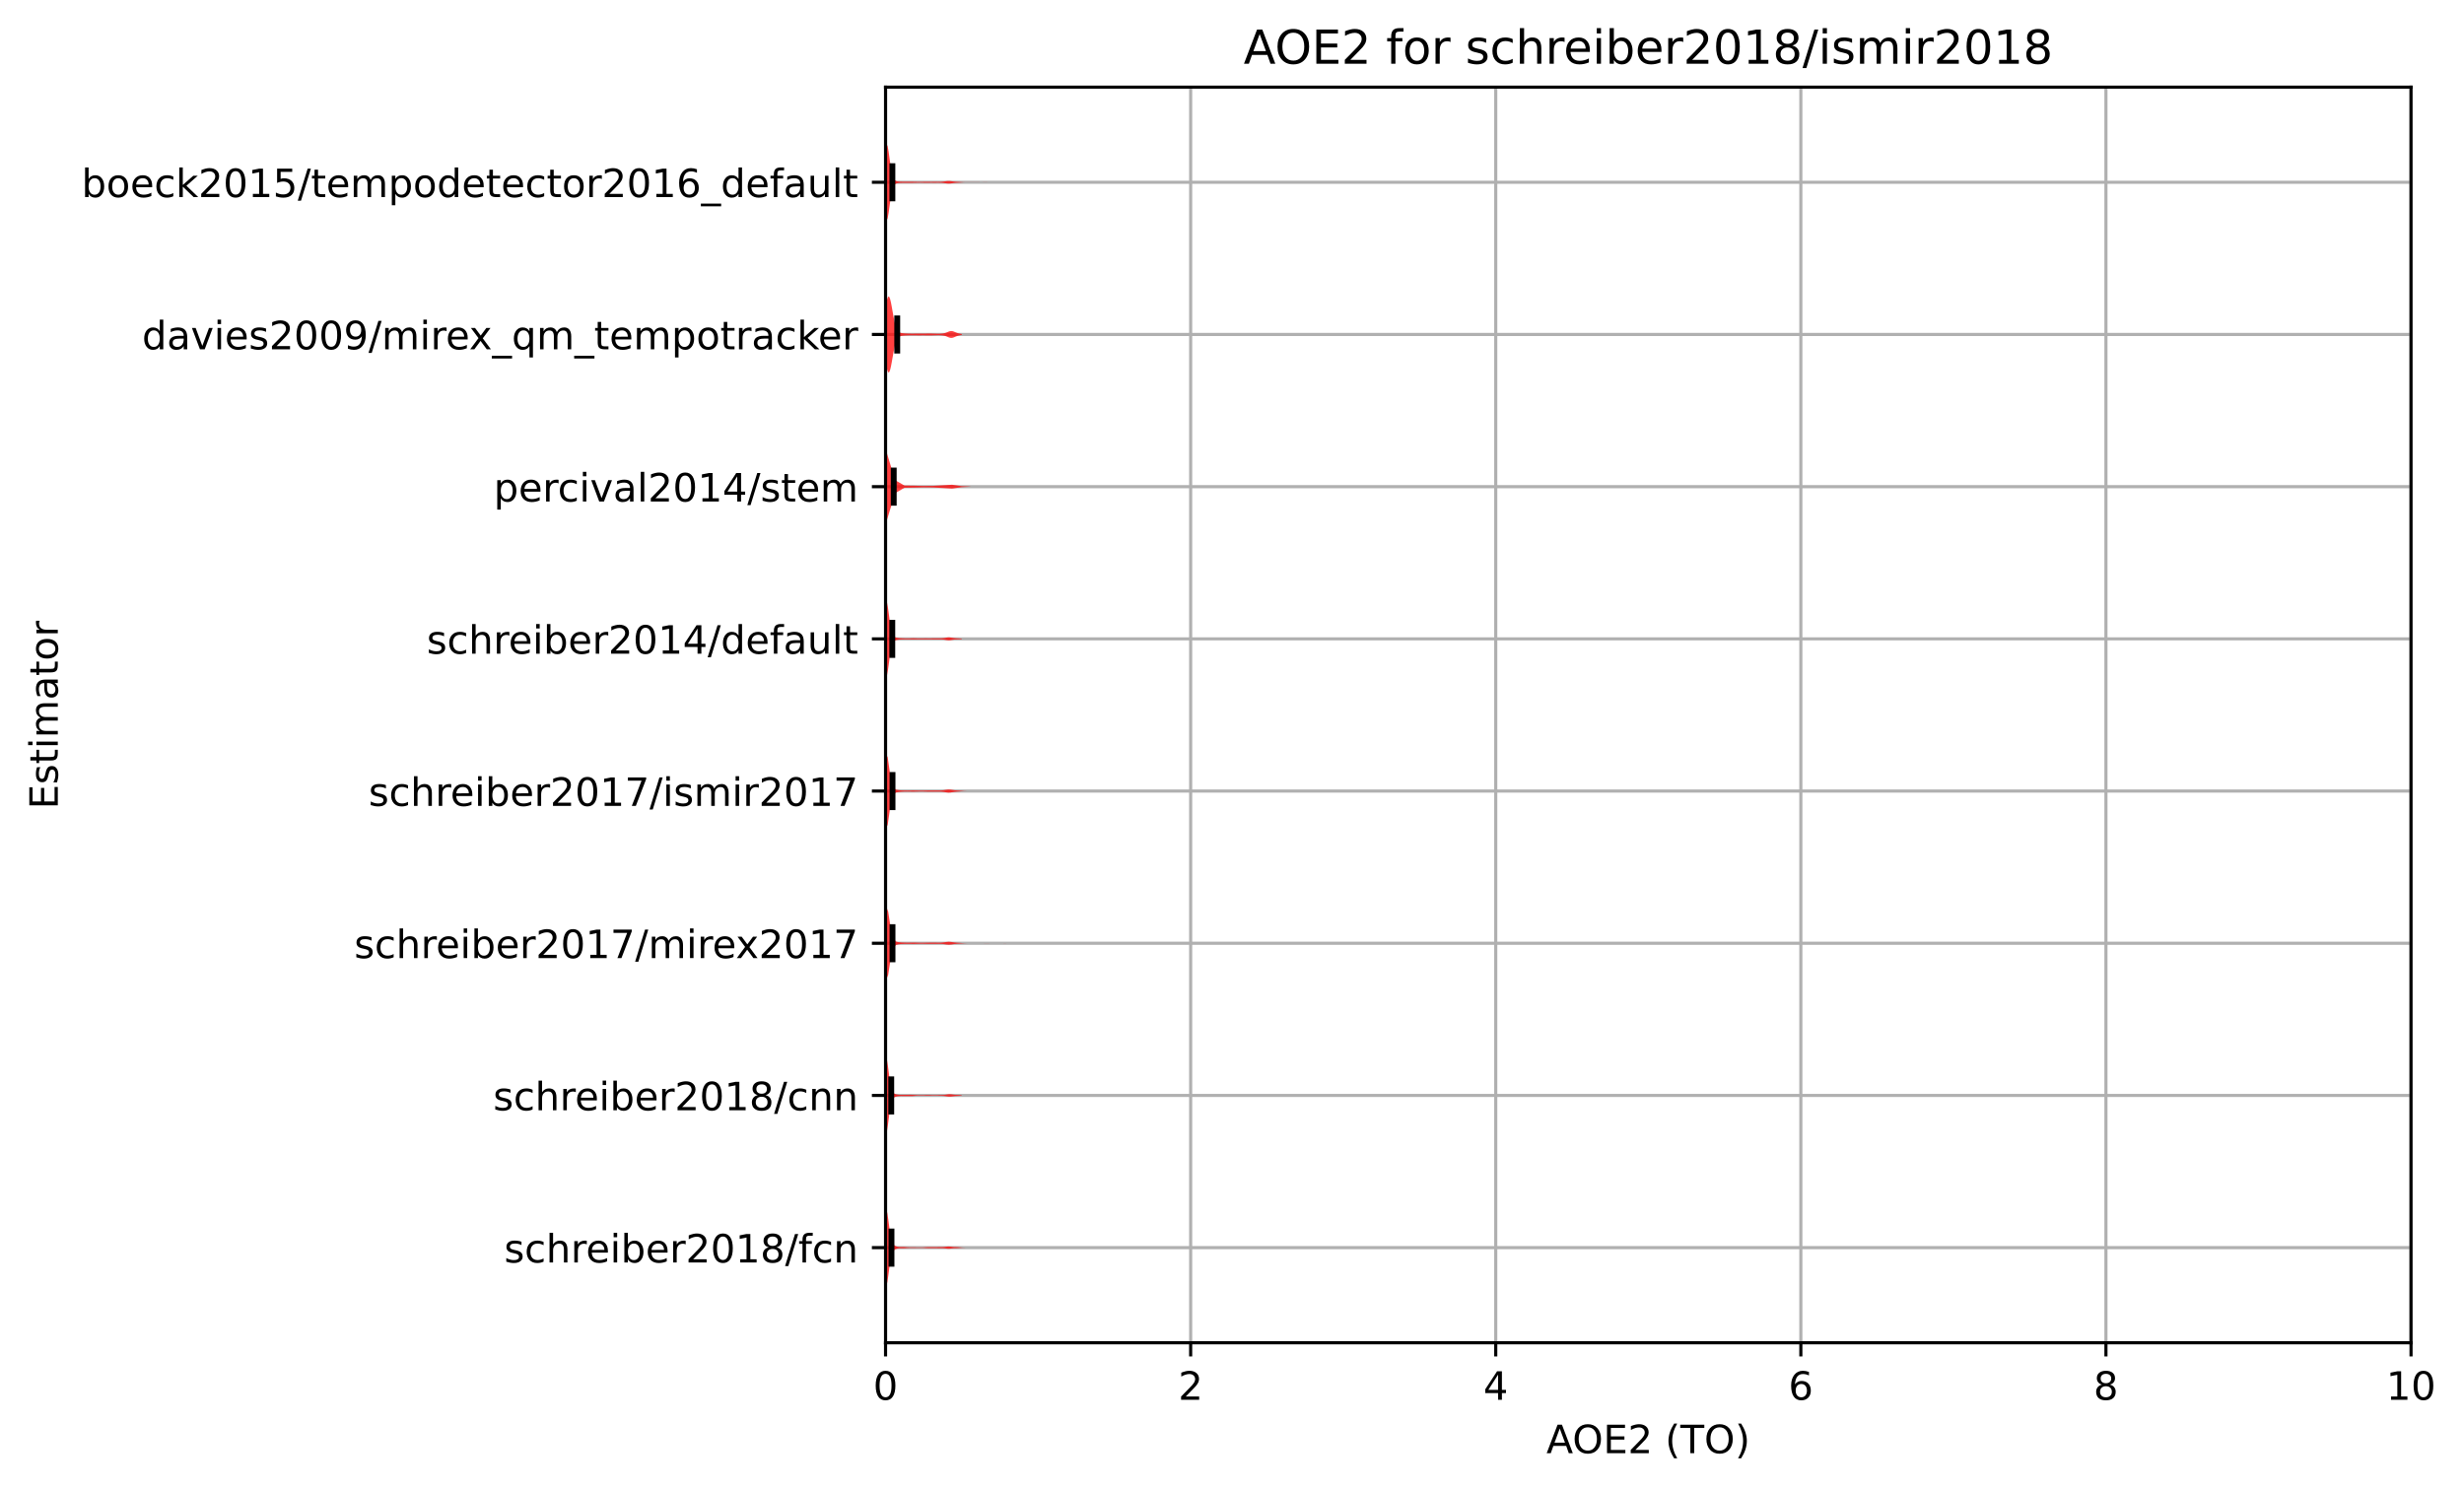 <?xml version="1.0" encoding="utf-8" standalone="no"?>
<!DOCTYPE svg PUBLIC "-//W3C//DTD SVG 1.1//EN"
  "http://www.w3.org/Graphics/SVG/1.1/DTD/svg11.dtd">
<!-- Created with matplotlib (https://matplotlib.org/) -->
<svg height="381.426pt" version="1.1" viewBox="0 0 630.909 381.426" width="630.909pt" xmlns="http://www.w3.org/2000/svg" xmlns:xlink="http://www.w3.org/1999/xlink">
 <defs>
  <style type="text/css">*{stroke-linecap:butt;stroke-linejoin:round;}</style>
 </defs>
 <g id="figure_1">
  <g id="patch_1">
   <path d="M -0 381.426 
L 630.909 381.426 
L 630.909 0 
L -0 0 
z
" style="fill:#ffffff;"/>
  </g>
  <g id="axes_1">
   <g id="patch_2">
    <path d="M 226.747 343.87 
L 617.347 343.87 
L 617.347 22.318 
L 226.747 22.318 
z
" style="fill:#ffffff;"/>
   </g>
   <g id="matplotlib.axis_1">
    <g id="xtick_1">
     <g id="line2d_1">
      <path clip-path="url(#p9f7727067b)" d="M 226.747 343.87 
L 226.747 22.318 
" style="fill:none;stroke:#b0b0b0;stroke-linecap:square;stroke-width:0.8;"/>
     </g>
     <g id="line2d_2">
      <defs>
       <path d="M 0 0 
L 0 3.5 
" id="m8fdcfe9c42" style="stroke:#000000;stroke-width:0.8;"/>
      </defs>
      <g>
       <use style="stroke:#000000;stroke-width:0.8;" x="226.747" xlink:href="#m8fdcfe9c42" y="343.87"/>
      </g>
     </g>
     <g id="text_1">
      <!-- 0 -->
      <g transform="translate(223.566 358.469)scale(0.1 -0.1)">
       <defs>
        <path d="M 31.781 66.406 
Q 24.172 66.406 20.328 58.906 
Q 16.5 51.422 16.5 36.375 
Q 16.5 21.391 20.328 13.891 
Q 24.172 6.391 31.781 6.391 
Q 39.453 6.391 43.281 13.891 
Q 47.125 21.391 47.125 36.375 
Q 47.125 51.422 43.281 58.906 
Q 39.453 66.406 31.781 66.406 
z
M 31.781 74.219 
Q 44.047 74.219 50.516 64.516 
Q 56.984 54.828 56.984 36.375 
Q 56.984 17.969 50.516 8.266 
Q 44.047 -1.422 31.781 -1.422 
Q 19.531 -1.422 13.062 8.266 
Q 6.594 17.969 6.594 36.375 
Q 6.594 54.828 13.062 64.516 
Q 19.531 74.219 31.781 74.219 
z
" id="DejaVuSans-48"/>
       </defs>
       <use xlink:href="#DejaVuSans-48"/>
      </g>
     </g>
    </g>
    <g id="xtick_2">
     <g id="line2d_3">
      <path clip-path="url(#p9f7727067b)" d="M 304.867 343.87 
L 304.867 22.318 
" style="fill:none;stroke:#b0b0b0;stroke-linecap:square;stroke-width:0.8;"/>
     </g>
     <g id="line2d_4">
      <g>
       <use style="stroke:#000000;stroke-width:0.8;" x="304.867" xlink:href="#m8fdcfe9c42" y="343.87"/>
      </g>
     </g>
     <g id="text_2">
      <!-- 2 -->
      <g transform="translate(301.686 358.469)scale(0.1 -0.1)">
       <defs>
        <path d="M 19.188 8.297 
L 53.609 8.297 
L 53.609 0 
L 7.328 0 
L 7.328 8.297 
Q 12.938 14.109 22.625 23.891 
Q 32.328 33.688 34.812 36.531 
Q 39.547 41.844 41.422 45.531 
Q 43.312 49.219 43.312 52.781 
Q 43.312 58.594 39.234 62.25 
Q 35.156 65.922 28.609 65.922 
Q 23.969 65.922 18.812 64.312 
Q 13.672 62.703 7.812 59.422 
L 7.812 69.391 
Q 13.766 71.781 18.938 73 
Q 24.125 74.219 28.422 74.219 
Q 39.75 74.219 46.484 68.547 
Q 53.219 62.891 53.219 53.422 
Q 53.219 48.922 51.531 44.891 
Q 49.859 40.875 45.406 35.406 
Q 44.188 33.984 37.641 27.219 
Q 31.109 20.453 19.188 8.297 
z
" id="DejaVuSans-50"/>
       </defs>
       <use xlink:href="#DejaVuSans-50"/>
      </g>
     </g>
    </g>
    <g id="xtick_3">
     <g id="line2d_5">
      <path clip-path="url(#p9f7727067b)" d="M 382.987 343.87 
L 382.987 22.318 
" style="fill:none;stroke:#b0b0b0;stroke-linecap:square;stroke-width:0.8;"/>
     </g>
     <g id="line2d_6">
      <g>
       <use style="stroke:#000000;stroke-width:0.8;" x="382.987" xlink:href="#m8fdcfe9c42" y="343.87"/>
      </g>
     </g>
     <g id="text_3">
      <!-- 4 -->
      <g transform="translate(379.806 358.469)scale(0.1 -0.1)">
       <defs>
        <path d="M 37.797 64.312 
L 12.891 25.391 
L 37.797 25.391 
z
M 35.203 72.906 
L 47.609 72.906 
L 47.609 25.391 
L 58.016 25.391 
L 58.016 17.188 
L 47.609 17.188 
L 47.609 0 
L 37.797 0 
L 37.797 17.188 
L 4.891 17.188 
L 4.891 26.703 
z
" id="DejaVuSans-52"/>
       </defs>
       <use xlink:href="#DejaVuSans-52"/>
      </g>
     </g>
    </g>
    <g id="xtick_4">
     <g id="line2d_7">
      <path clip-path="url(#p9f7727067b)" d="M 461.107 343.87 
L 461.107 22.318 
" style="fill:none;stroke:#b0b0b0;stroke-linecap:square;stroke-width:0.8;"/>
     </g>
     <g id="line2d_8">
      <g>
       <use style="stroke:#000000;stroke-width:0.8;" x="461.107" xlink:href="#m8fdcfe9c42" y="343.87"/>
      </g>
     </g>
     <g id="text_4">
      <!-- 6 -->
      <g transform="translate(457.926 358.469)scale(0.1 -0.1)">
       <defs>
        <path d="M 33.016 40.375 
Q 26.375 40.375 22.484 35.828 
Q 18.609 31.297 18.609 23.391 
Q 18.609 15.531 22.484 10.953 
Q 26.375 6.391 33.016 6.391 
Q 39.656 6.391 43.531 10.953 
Q 47.406 15.531 47.406 23.391 
Q 47.406 31.297 43.531 35.828 
Q 39.656 40.375 33.016 40.375 
z
M 52.594 71.297 
L 52.594 62.312 
Q 48.875 64.062 45.094 64.984 
Q 41.312 65.922 37.594 65.922 
Q 27.828 65.922 22.672 59.328 
Q 17.531 52.734 16.797 39.406 
Q 19.672 43.656 24.016 45.922 
Q 28.375 48.188 33.594 48.188 
Q 44.578 48.188 50.953 41.516 
Q 57.328 34.859 57.328 23.391 
Q 57.328 12.156 50.688 5.359 
Q 44.047 -1.422 33.016 -1.422 
Q 20.359 -1.422 13.672 8.266 
Q 6.984 17.969 6.984 36.375 
Q 6.984 53.656 15.188 63.938 
Q 23.391 74.219 37.203 74.219 
Q 40.922 74.219 44.703 73.484 
Q 48.484 72.75 52.594 71.297 
z
" id="DejaVuSans-54"/>
       </defs>
       <use xlink:href="#DejaVuSans-54"/>
      </g>
     </g>
    </g>
    <g id="xtick_5">
     <g id="line2d_9">
      <path clip-path="url(#p9f7727067b)" d="M 539.227 343.87 
L 539.227 22.318 
" style="fill:none;stroke:#b0b0b0;stroke-linecap:square;stroke-width:0.8;"/>
     </g>
     <g id="line2d_10">
      <g>
       <use style="stroke:#000000;stroke-width:0.8;" x="539.227" xlink:href="#m8fdcfe9c42" y="343.87"/>
      </g>
     </g>
     <g id="text_5">
      <!-- 8 -->
      <g transform="translate(536.046 358.469)scale(0.1 -0.1)">
       <defs>
        <path d="M 31.781 34.625 
Q 24.75 34.625 20.719 30.859 
Q 16.703 27.094 16.703 20.516 
Q 16.703 13.922 20.719 10.156 
Q 24.75 6.391 31.781 6.391 
Q 38.812 6.391 42.859 10.172 
Q 46.922 13.969 46.922 20.516 
Q 46.922 27.094 42.891 30.859 
Q 38.875 34.625 31.781 34.625 
z
M 21.922 38.812 
Q 15.578 40.375 12.031 44.719 
Q 8.5 49.078 8.5 55.328 
Q 8.5 64.062 14.719 69.141 
Q 20.953 74.219 31.781 74.219 
Q 42.672 74.219 48.875 69.141 
Q 55.078 64.062 55.078 55.328 
Q 55.078 49.078 51.531 44.719 
Q 48 40.375 41.703 38.812 
Q 48.828 37.156 52.797 32.312 
Q 56.781 27.484 56.781 20.516 
Q 56.781 9.906 50.312 4.234 
Q 43.844 -1.422 31.781 -1.422 
Q 19.734 -1.422 13.25 4.234 
Q 6.781 9.906 6.781 20.516 
Q 6.781 27.484 10.781 32.312 
Q 14.797 37.156 21.922 38.812 
z
M 18.312 54.391 
Q 18.312 48.734 21.844 45.562 
Q 25.391 42.391 31.781 42.391 
Q 38.141 42.391 41.719 45.562 
Q 45.312 48.734 45.312 54.391 
Q 45.312 60.062 41.719 63.234 
Q 38.141 66.406 31.781 66.406 
Q 25.391 66.406 21.844 63.234 
Q 18.312 60.062 18.312 54.391 
z
" id="DejaVuSans-56"/>
       </defs>
       <use xlink:href="#DejaVuSans-56"/>
      </g>
     </g>
    </g>
    <g id="xtick_6">
     <g id="line2d_11">
      <path clip-path="url(#p9f7727067b)" d="M 617.347 343.87 
L 617.347 22.318 
" style="fill:none;stroke:#b0b0b0;stroke-linecap:square;stroke-width:0.8;"/>
     </g>
     <g id="line2d_12">
      <g>
       <use style="stroke:#000000;stroke-width:0.8;" x="617.347" xlink:href="#m8fdcfe9c42" y="343.87"/>
      </g>
     </g>
     <g id="text_6">
      <!-- 10 -->
      <g transform="translate(610.984 358.469)scale(0.1 -0.1)">
       <defs>
        <path d="M 12.406 8.297 
L 28.516 8.297 
L 28.516 63.922 
L 10.984 60.406 
L 10.984 69.391 
L 28.422 72.906 
L 38.281 72.906 
L 38.281 8.297 
L 54.391 8.297 
L 54.391 0 
L 12.406 0 
z
" id="DejaVuSans-49"/>
       </defs>
       <use xlink:href="#DejaVuSans-49"/>
       <use x="63.623" xlink:href="#DejaVuSans-48"/>
      </g>
     </g>
    </g>
    <g id="text_7">
     <!-- AOE2 (TO) -->
     <g transform="translate(395.957 372.147)scale(0.1 -0.1)">
      <defs>
       <path d="M 34.188 63.188 
L 20.797 26.906 
L 47.609 26.906 
z
M 28.609 72.906 
L 39.797 72.906 
L 67.578 0 
L 57.328 0 
L 50.688 18.703 
L 17.828 18.703 
L 11.188 0 
L 0.781 0 
z
" id="DejaVuSans-65"/>
       <path d="M 39.406 66.219 
Q 28.656 66.219 22.328 58.203 
Q 16.016 50.203 16.016 36.375 
Q 16.016 22.609 22.328 14.594 
Q 28.656 6.594 39.406 6.594 
Q 50.141 6.594 56.422 14.594 
Q 62.703 22.609 62.703 36.375 
Q 62.703 50.203 56.422 58.203 
Q 50.141 66.219 39.406 66.219 
z
M 39.406 74.219 
Q 54.734 74.219 63.906 63.938 
Q 73.094 53.656 73.094 36.375 
Q 73.094 19.141 63.906 8.859 
Q 54.734 -1.422 39.406 -1.422 
Q 24.031 -1.422 14.812 8.828 
Q 5.609 19.094 5.609 36.375 
Q 5.609 53.656 14.812 63.938 
Q 24.031 74.219 39.406 74.219 
z
" id="DejaVuSans-79"/>
       <path d="M 9.812 72.906 
L 55.906 72.906 
L 55.906 64.594 
L 19.672 64.594 
L 19.672 43.016 
L 54.391 43.016 
L 54.391 34.719 
L 19.672 34.719 
L 19.672 8.297 
L 56.781 8.297 
L 56.781 0 
L 9.812 0 
z
" id="DejaVuSans-69"/>
       <path id="DejaVuSans-32"/>
       <path d="M 31 75.875 
Q 24.469 64.656 21.281 53.656 
Q 18.109 42.672 18.109 31.391 
Q 18.109 20.125 21.312 9.062 
Q 24.516 -2 31 -13.188 
L 23.188 -13.188 
Q 15.875 -1.703 12.234 9.375 
Q 8.594 20.453 8.594 31.391 
Q 8.594 42.281 12.203 53.312 
Q 15.828 64.359 23.188 75.875 
z
" id="DejaVuSans-40"/>
       <path d="M -0.297 72.906 
L 61.375 72.906 
L 61.375 64.594 
L 35.5 64.594 
L 35.5 0 
L 25.594 0 
L 25.594 64.594 
L -0.297 64.594 
z
" id="DejaVuSans-84"/>
       <path d="M 8.016 75.875 
L 15.828 75.875 
Q 23.141 64.359 26.781 53.312 
Q 30.422 42.281 30.422 31.391 
Q 30.422 20.453 26.781 9.375 
Q 23.141 -1.703 15.828 -13.188 
L 8.016 -13.188 
Q 14.5 -2 17.703 9.062 
Q 20.906 20.125 20.906 31.391 
Q 20.906 42.672 17.703 53.656 
Q 14.5 64.656 8.016 75.875 
z
" id="DejaVuSans-41"/>
      </defs>
      <use xlink:href="#DejaVuSans-65"/>
      <use x="66.658" xlink:href="#DejaVuSans-79"/>
      <use x="145.369" xlink:href="#DejaVuSans-69"/>
      <use x="208.553" xlink:href="#DejaVuSans-50"/>
      <use x="272.176" xlink:href="#DejaVuSans-32"/>
      <use x="303.963" xlink:href="#DejaVuSans-40"/>
      <use x="342.977" xlink:href="#DejaVuSans-84"/>
      <use x="404.061" xlink:href="#DejaVuSans-79"/>
      <use x="482.771" xlink:href="#DejaVuSans-41"/>
     </g>
    </g>
   </g>
   <g id="matplotlib.axis_2">
    <g id="ytick_1">
     <g id="line2d_13">
      <path clip-path="url(#p9f7727067b)" d="M 226.747 319.51 
L 617.347 319.51 
" style="fill:none;stroke:#b0b0b0;stroke-linecap:square;stroke-width:0.8;"/>
     </g>
     <g id="line2d_14">
      <defs>
       <path d="M 0 0 
L -3.5 0 
" id="m686a356406" style="stroke:#000000;stroke-width:0.8;"/>
      </defs>
      <g>
       <use style="stroke:#000000;stroke-width:0.8;" x="226.747" xlink:href="#m686a356406" y="319.51"/>
      </g>
     </g>
     <g id="text_8">
      <!-- schreiber2018/fcn -->
      <g transform="translate(129.097 323.309)scale(0.1 -0.1)">
       <defs>
        <path d="M 44.281 53.078 
L 44.281 44.578 
Q 40.484 46.531 36.375 47.5 
Q 32.281 48.484 27.875 48.484 
Q 21.188 48.484 17.844 46.438 
Q 14.5 44.391 14.5 40.281 
Q 14.5 37.156 16.891 35.375 
Q 19.281 33.594 26.516 31.984 
L 29.594 31.297 
Q 39.156 29.25 43.188 25.516 
Q 47.219 21.781 47.219 15.094 
Q 47.219 7.469 41.188 3.016 
Q 35.156 -1.422 24.609 -1.422 
Q 20.219 -1.422 15.453 -0.562 
Q 10.688 0.297 5.422 2 
L 5.422 11.281 
Q 10.406 8.688 15.234 7.391 
Q 20.062 6.109 24.812 6.109 
Q 31.156 6.109 34.562 8.281 
Q 37.984 10.453 37.984 14.406 
Q 37.984 18.062 35.516 20.016 
Q 33.062 21.969 24.703 23.781 
L 21.578 24.516 
Q 13.234 26.266 9.516 29.906 
Q 5.812 33.547 5.812 39.891 
Q 5.812 47.609 11.281 51.797 
Q 16.75 56 26.812 56 
Q 31.781 56 36.172 55.266 
Q 40.578 54.547 44.281 53.078 
z
" id="DejaVuSans-115"/>
        <path d="M 48.781 52.594 
L 48.781 44.188 
Q 44.969 46.297 41.141 47.344 
Q 37.312 48.391 33.406 48.391 
Q 24.656 48.391 19.812 42.844 
Q 14.984 37.312 14.984 27.297 
Q 14.984 17.281 19.812 11.734 
Q 24.656 6.203 33.406 6.203 
Q 37.312 6.203 41.141 7.25 
Q 44.969 8.297 48.781 10.406 
L 48.781 2.094 
Q 45.016 0.344 40.984 -0.531 
Q 36.969 -1.422 32.422 -1.422 
Q 20.062 -1.422 12.781 6.344 
Q 5.516 14.109 5.516 27.297 
Q 5.516 40.672 12.859 48.328 
Q 20.219 56 33.016 56 
Q 37.156 56 41.109 55.141 
Q 45.062 54.297 48.781 52.594 
z
" id="DejaVuSans-99"/>
        <path d="M 54.891 33.016 
L 54.891 0 
L 45.906 0 
L 45.906 32.719 
Q 45.906 40.484 42.875 44.328 
Q 39.844 48.188 33.797 48.188 
Q 26.516 48.188 22.312 43.547 
Q 18.109 38.922 18.109 30.906 
L 18.109 0 
L 9.078 0 
L 9.078 75.984 
L 18.109 75.984 
L 18.109 46.188 
Q 21.344 51.125 25.703 53.562 
Q 30.078 56 35.797 56 
Q 45.219 56 50.047 50.172 
Q 54.891 44.344 54.891 33.016 
z
" id="DejaVuSans-104"/>
        <path d="M 41.109 46.297 
Q 39.594 47.172 37.812 47.578 
Q 36.031 48 33.891 48 
Q 26.266 48 22.188 43.047 
Q 18.109 38.094 18.109 28.812 
L 18.109 0 
L 9.078 0 
L 9.078 54.688 
L 18.109 54.688 
L 18.109 46.188 
Q 20.953 51.172 25.484 53.578 
Q 30.031 56 36.531 56 
Q 37.453 56 38.578 55.875 
Q 39.703 55.766 41.062 55.516 
z
" id="DejaVuSans-114"/>
        <path d="M 56.203 29.594 
L 56.203 25.203 
L 14.891 25.203 
Q 15.484 15.922 20.484 11.062 
Q 25.484 6.203 34.422 6.203 
Q 39.594 6.203 44.453 7.469 
Q 49.312 8.734 54.109 11.281 
L 54.109 2.781 
Q 49.266 0.734 44.188 -0.344 
Q 39.109 -1.422 33.891 -1.422 
Q 20.797 -1.422 13.156 6.188 
Q 5.516 13.812 5.516 26.812 
Q 5.516 40.234 12.766 48.109 
Q 20.016 56 32.328 56 
Q 43.359 56 49.781 48.891 
Q 56.203 41.797 56.203 29.594 
z
M 47.219 32.234 
Q 47.125 39.594 43.094 43.984 
Q 39.062 48.391 32.422 48.391 
Q 24.906 48.391 20.391 44.141 
Q 15.875 39.891 15.188 32.172 
z
" id="DejaVuSans-101"/>
        <path d="M 9.422 54.688 
L 18.406 54.688 
L 18.406 0 
L 9.422 0 
z
M 9.422 75.984 
L 18.406 75.984 
L 18.406 64.594 
L 9.422 64.594 
z
" id="DejaVuSans-105"/>
        <path d="M 48.688 27.297 
Q 48.688 37.203 44.609 42.844 
Q 40.531 48.484 33.406 48.484 
Q 26.266 48.484 22.188 42.844 
Q 18.109 37.203 18.109 27.297 
Q 18.109 17.391 22.188 11.75 
Q 26.266 6.109 33.406 6.109 
Q 40.531 6.109 44.609 11.75 
Q 48.688 17.391 48.688 27.297 
z
M 18.109 46.391 
Q 20.953 51.266 25.266 53.625 
Q 29.594 56 35.594 56 
Q 45.562 56 51.781 48.094 
Q 58.016 40.188 58.016 27.297 
Q 58.016 14.406 51.781 6.484 
Q 45.562 -1.422 35.594 -1.422 
Q 29.594 -1.422 25.266 0.953 
Q 20.953 3.328 18.109 8.203 
L 18.109 0 
L 9.078 0 
L 9.078 75.984 
L 18.109 75.984 
z
" id="DejaVuSans-98"/>
        <path d="M 25.391 72.906 
L 33.688 72.906 
L 8.297 -9.281 
L 0 -9.281 
z
" id="DejaVuSans-47"/>
        <path d="M 37.109 75.984 
L 37.109 68.5 
L 28.516 68.5 
Q 23.688 68.5 21.797 66.547 
Q 19.922 64.594 19.922 59.516 
L 19.922 54.688 
L 34.719 54.688 
L 34.719 47.703 
L 19.922 47.703 
L 19.922 0 
L 10.891 0 
L 10.891 47.703 
L 2.297 47.703 
L 2.297 54.688 
L 10.891 54.688 
L 10.891 58.5 
Q 10.891 67.625 15.141 71.797 
Q 19.391 75.984 28.609 75.984 
z
" id="DejaVuSans-102"/>
        <path d="M 54.891 33.016 
L 54.891 0 
L 45.906 0 
L 45.906 32.719 
Q 45.906 40.484 42.875 44.328 
Q 39.844 48.188 33.797 48.188 
Q 26.516 48.188 22.312 43.547 
Q 18.109 38.922 18.109 30.906 
L 18.109 0 
L 9.078 0 
L 9.078 54.688 
L 18.109 54.688 
L 18.109 46.188 
Q 21.344 51.125 25.703 53.562 
Q 30.078 56 35.797 56 
Q 45.219 56 50.047 50.172 
Q 54.891 44.344 54.891 33.016 
z
" id="DejaVuSans-110"/>
       </defs>
       <use xlink:href="#DejaVuSans-115"/>
       <use x="52.1" xlink:href="#DejaVuSans-99"/>
       <use x="107.08" xlink:href="#DejaVuSans-104"/>
       <use x="170.459" xlink:href="#DejaVuSans-114"/>
       <use x="209.322" xlink:href="#DejaVuSans-101"/>
       <use x="270.846" xlink:href="#DejaVuSans-105"/>
       <use x="298.629" xlink:href="#DejaVuSans-98"/>
       <use x="362.105" xlink:href="#DejaVuSans-101"/>
       <use x="423.629" xlink:href="#DejaVuSans-114"/>
       <use x="464.742" xlink:href="#DejaVuSans-50"/>
       <use x="528.365" xlink:href="#DejaVuSans-48"/>
       <use x="591.988" xlink:href="#DejaVuSans-49"/>
       <use x="655.611" xlink:href="#DejaVuSans-56"/>
       <use x="719.234" xlink:href="#DejaVuSans-47"/>
       <use x="752.926" xlink:href="#DejaVuSans-102"/>
       <use x="788.131" xlink:href="#DejaVuSans-99"/>
       <use x="843.111" xlink:href="#DejaVuSans-110"/>
      </g>
     </g>
    </g>
    <g id="ytick_2">
     <g id="line2d_15">
      <path clip-path="url(#p9f7727067b)" d="M 226.747 280.534 
L 617.347 280.534 
" style="fill:none;stroke:#b0b0b0;stroke-linecap:square;stroke-width:0.8;"/>
     </g>
     <g id="line2d_16">
      <g>
       <use style="stroke:#000000;stroke-width:0.8;" x="226.747" xlink:href="#m686a356406" y="280.534"/>
      </g>
     </g>
     <g id="text_9">
      <!-- schreiber2018/cnn -->
      <g transform="translate(126.28 284.333)scale(0.1 -0.1)">
       <use xlink:href="#DejaVuSans-115"/>
       <use x="52.1" xlink:href="#DejaVuSans-99"/>
       <use x="107.08" xlink:href="#DejaVuSans-104"/>
       <use x="170.459" xlink:href="#DejaVuSans-114"/>
       <use x="209.322" xlink:href="#DejaVuSans-101"/>
       <use x="270.846" xlink:href="#DejaVuSans-105"/>
       <use x="298.629" xlink:href="#DejaVuSans-98"/>
       <use x="362.105" xlink:href="#DejaVuSans-101"/>
       <use x="423.629" xlink:href="#DejaVuSans-114"/>
       <use x="464.742" xlink:href="#DejaVuSans-50"/>
       <use x="528.365" xlink:href="#DejaVuSans-48"/>
       <use x="591.988" xlink:href="#DejaVuSans-49"/>
       <use x="655.611" xlink:href="#DejaVuSans-56"/>
       <use x="719.234" xlink:href="#DejaVuSans-47"/>
       <use x="752.926" xlink:href="#DejaVuSans-99"/>
       <use x="807.906" xlink:href="#DejaVuSans-110"/>
       <use x="871.285" xlink:href="#DejaVuSans-110"/>
      </g>
     </g>
    </g>
    <g id="ytick_3">
     <g id="line2d_17">
      <path clip-path="url(#p9f7727067b)" d="M 226.747 241.558 
L 617.347 241.558 
" style="fill:none;stroke:#b0b0b0;stroke-linecap:square;stroke-width:0.8;"/>
     </g>
     <g id="line2d_18">
      <g>
       <use style="stroke:#000000;stroke-width:0.8;" x="226.747" xlink:href="#m686a356406" y="241.558"/>
      </g>
     </g>
     <g id="text_10">
      <!-- schreiber2017/mirex2017 -->
      <g transform="translate(90.702 245.357)scale(0.1 -0.1)">
       <defs>
        <path d="M 8.203 72.906 
L 55.078 72.906 
L 55.078 68.703 
L 28.609 0 
L 18.312 0 
L 43.219 64.594 
L 8.203 64.594 
z
" id="DejaVuSans-55"/>
        <path d="M 52 44.188 
Q 55.375 50.25 60.062 53.125 
Q 64.75 56 71.094 56 
Q 79.641 56 84.281 50.016 
Q 88.922 44.047 88.922 33.016 
L 88.922 0 
L 79.891 0 
L 79.891 32.719 
Q 79.891 40.578 77.094 44.375 
Q 74.312 48.188 68.609 48.188 
Q 61.625 48.188 57.562 43.547 
Q 53.516 38.922 53.516 30.906 
L 53.516 0 
L 44.484 0 
L 44.484 32.719 
Q 44.484 40.625 41.703 44.406 
Q 38.922 48.188 33.109 48.188 
Q 26.219 48.188 22.156 43.531 
Q 18.109 38.875 18.109 30.906 
L 18.109 0 
L 9.078 0 
L 9.078 54.688 
L 18.109 54.688 
L 18.109 46.188 
Q 21.188 51.219 25.484 53.609 
Q 29.781 56 35.688 56 
Q 41.656 56 45.828 52.969 
Q 50 49.953 52 44.188 
z
" id="DejaVuSans-109"/>
        <path d="M 54.891 54.688 
L 35.109 28.078 
L 55.906 0 
L 45.312 0 
L 29.391 21.484 
L 13.484 0 
L 2.875 0 
L 24.125 28.609 
L 4.688 54.688 
L 15.281 54.688 
L 29.781 35.203 
L 44.281 54.688 
z
" id="DejaVuSans-120"/>
       </defs>
       <use xlink:href="#DejaVuSans-115"/>
       <use x="52.1" xlink:href="#DejaVuSans-99"/>
       <use x="107.08" xlink:href="#DejaVuSans-104"/>
       <use x="170.459" xlink:href="#DejaVuSans-114"/>
       <use x="209.322" xlink:href="#DejaVuSans-101"/>
       <use x="270.846" xlink:href="#DejaVuSans-105"/>
       <use x="298.629" xlink:href="#DejaVuSans-98"/>
       <use x="362.105" xlink:href="#DejaVuSans-101"/>
       <use x="423.629" xlink:href="#DejaVuSans-114"/>
       <use x="464.742" xlink:href="#DejaVuSans-50"/>
       <use x="528.365" xlink:href="#DejaVuSans-48"/>
       <use x="591.988" xlink:href="#DejaVuSans-49"/>
       <use x="655.611" xlink:href="#DejaVuSans-55"/>
       <use x="719.234" xlink:href="#DejaVuSans-47"/>
       <use x="752.926" xlink:href="#DejaVuSans-109"/>
       <use x="850.338" xlink:href="#DejaVuSans-105"/>
       <use x="878.121" xlink:href="#DejaVuSans-114"/>
       <use x="916.984" xlink:href="#DejaVuSans-101"/>
       <use x="976.758" xlink:href="#DejaVuSans-120"/>
       <use x="1035.938" xlink:href="#DejaVuSans-50"/>
       <use x="1099.561" xlink:href="#DejaVuSans-48"/>
       <use x="1163.184" xlink:href="#DejaVuSans-49"/>
       <use x="1226.807" xlink:href="#DejaVuSans-55"/>
      </g>
     </g>
    </g>
    <g id="ytick_4">
     <g id="line2d_19">
      <path clip-path="url(#p9f7727067b)" d="M 226.747 202.582 
L 617.347 202.582 
" style="fill:none;stroke:#b0b0b0;stroke-linecap:square;stroke-width:0.8;"/>
     </g>
     <g id="line2d_20">
      <g>
       <use style="stroke:#000000;stroke-width:0.8;" x="226.747" xlink:href="#m686a356406" y="202.582"/>
      </g>
     </g>
     <g id="text_11">
      <!-- schreiber2017/ismir2017 -->
      <g transform="translate(94.386 206.381)scale(0.1 -0.1)">
       <use xlink:href="#DejaVuSans-115"/>
       <use x="52.1" xlink:href="#DejaVuSans-99"/>
       <use x="107.08" xlink:href="#DejaVuSans-104"/>
       <use x="170.459" xlink:href="#DejaVuSans-114"/>
       <use x="209.322" xlink:href="#DejaVuSans-101"/>
       <use x="270.846" xlink:href="#DejaVuSans-105"/>
       <use x="298.629" xlink:href="#DejaVuSans-98"/>
       <use x="362.105" xlink:href="#DejaVuSans-101"/>
       <use x="423.629" xlink:href="#DejaVuSans-114"/>
       <use x="464.742" xlink:href="#DejaVuSans-50"/>
       <use x="528.365" xlink:href="#DejaVuSans-48"/>
       <use x="591.988" xlink:href="#DejaVuSans-49"/>
       <use x="655.611" xlink:href="#DejaVuSans-55"/>
       <use x="719.234" xlink:href="#DejaVuSans-47"/>
       <use x="752.926" xlink:href="#DejaVuSans-105"/>
       <use x="780.709" xlink:href="#DejaVuSans-115"/>
       <use x="832.809" xlink:href="#DejaVuSans-109"/>
       <use x="930.221" xlink:href="#DejaVuSans-105"/>
       <use x="958.004" xlink:href="#DejaVuSans-114"/>
       <use x="999.117" xlink:href="#DejaVuSans-50"/>
       <use x="1062.74" xlink:href="#DejaVuSans-48"/>
       <use x="1126.363" xlink:href="#DejaVuSans-49"/>
       <use x="1189.986" xlink:href="#DejaVuSans-55"/>
      </g>
     </g>
    </g>
    <g id="ytick_5">
     <g id="line2d_21">
      <path clip-path="url(#p9f7727067b)" d="M 226.747 163.606 
L 617.347 163.606 
" style="fill:none;stroke:#b0b0b0;stroke-linecap:square;stroke-width:0.8;"/>
     </g>
     <g id="line2d_22">
      <g>
       <use style="stroke:#000000;stroke-width:0.8;" x="226.747" xlink:href="#m686a356406" y="163.606"/>
      </g>
     </g>
     <g id="text_12">
      <!-- schreiber2014/default -->
      <g transform="translate(109.267 167.405)scale(0.1 -0.1)">
       <defs>
        <path d="M 45.406 46.391 
L 45.406 75.984 
L 54.391 75.984 
L 54.391 0 
L 45.406 0 
L 45.406 8.203 
Q 42.578 3.328 38.25 0.953 
Q 33.938 -1.422 27.875 -1.422 
Q 17.969 -1.422 11.734 6.484 
Q 5.516 14.406 5.516 27.297 
Q 5.516 40.188 11.734 48.094 
Q 17.969 56 27.875 56 
Q 33.938 56 38.25 53.625 
Q 42.578 51.266 45.406 46.391 
z
M 14.797 27.297 
Q 14.797 17.391 18.875 11.75 
Q 22.953 6.109 30.078 6.109 
Q 37.203 6.109 41.297 11.75 
Q 45.406 17.391 45.406 27.297 
Q 45.406 37.203 41.297 42.844 
Q 37.203 48.484 30.078 48.484 
Q 22.953 48.484 18.875 42.844 
Q 14.797 37.203 14.797 27.297 
z
" id="DejaVuSans-100"/>
        <path d="M 34.281 27.484 
Q 23.391 27.484 19.188 25 
Q 14.984 22.516 14.984 16.5 
Q 14.984 11.719 18.141 8.906 
Q 21.297 6.109 26.703 6.109 
Q 34.188 6.109 38.703 11.406 
Q 43.219 16.703 43.219 25.484 
L 43.219 27.484 
z
M 52.203 31.203 
L 52.203 0 
L 43.219 0 
L 43.219 8.297 
Q 40.141 3.328 35.547 0.953 
Q 30.953 -1.422 24.312 -1.422 
Q 15.922 -1.422 10.953 3.297 
Q 6 8.016 6 15.922 
Q 6 25.141 12.172 29.828 
Q 18.359 34.516 30.609 34.516 
L 43.219 34.516 
L 43.219 35.406 
Q 43.219 41.609 39.141 45 
Q 35.062 48.391 27.688 48.391 
Q 23 48.391 18.547 47.266 
Q 14.109 46.141 10.016 43.891 
L 10.016 52.203 
Q 14.938 54.109 19.578 55.047 
Q 24.219 56 28.609 56 
Q 40.484 56 46.344 49.844 
Q 52.203 43.703 52.203 31.203 
z
" id="DejaVuSans-97"/>
        <path d="M 8.5 21.578 
L 8.5 54.688 
L 17.484 54.688 
L 17.484 21.922 
Q 17.484 14.156 20.5 10.266 
Q 23.531 6.391 29.594 6.391 
Q 36.859 6.391 41.078 11.031 
Q 45.312 15.672 45.312 23.688 
L 45.312 54.688 
L 54.297 54.688 
L 54.297 0 
L 45.312 0 
L 45.312 8.406 
Q 42.047 3.422 37.719 1 
Q 33.406 -1.422 27.688 -1.422 
Q 18.266 -1.422 13.375 4.438 
Q 8.5 10.297 8.5 21.578 
z
M 31.109 56 
z
" id="DejaVuSans-117"/>
        <path d="M 9.422 75.984 
L 18.406 75.984 
L 18.406 0 
L 9.422 0 
z
" id="DejaVuSans-108"/>
        <path d="M 18.312 70.219 
L 18.312 54.688 
L 36.812 54.688 
L 36.812 47.703 
L 18.312 47.703 
L 18.312 18.016 
Q 18.312 11.328 20.141 9.422 
Q 21.969 7.516 27.594 7.516 
L 36.812 7.516 
L 36.812 0 
L 27.594 0 
Q 17.188 0 13.234 3.875 
Q 9.281 7.766 9.281 18.016 
L 9.281 47.703 
L 2.688 47.703 
L 2.688 54.688 
L 9.281 54.688 
L 9.281 70.219 
z
" id="DejaVuSans-116"/>
       </defs>
       <use xlink:href="#DejaVuSans-115"/>
       <use x="52.1" xlink:href="#DejaVuSans-99"/>
       <use x="107.08" xlink:href="#DejaVuSans-104"/>
       <use x="170.459" xlink:href="#DejaVuSans-114"/>
       <use x="209.322" xlink:href="#DejaVuSans-101"/>
       <use x="270.846" xlink:href="#DejaVuSans-105"/>
       <use x="298.629" xlink:href="#DejaVuSans-98"/>
       <use x="362.105" xlink:href="#DejaVuSans-101"/>
       <use x="423.629" xlink:href="#DejaVuSans-114"/>
       <use x="464.742" xlink:href="#DejaVuSans-50"/>
       <use x="528.365" xlink:href="#DejaVuSans-48"/>
       <use x="591.988" xlink:href="#DejaVuSans-49"/>
       <use x="655.611" xlink:href="#DejaVuSans-52"/>
       <use x="719.234" xlink:href="#DejaVuSans-47"/>
       <use x="752.926" xlink:href="#DejaVuSans-100"/>
       <use x="816.402" xlink:href="#DejaVuSans-101"/>
       <use x="877.926" xlink:href="#DejaVuSans-102"/>
       <use x="913.131" xlink:href="#DejaVuSans-97"/>
       <use x="974.41" xlink:href="#DejaVuSans-117"/>
       <use x="1037.789" xlink:href="#DejaVuSans-108"/>
       <use x="1065.572" xlink:href="#DejaVuSans-116"/>
      </g>
     </g>
    </g>
    <g id="ytick_6">
     <g id="line2d_23">
      <path clip-path="url(#p9f7727067b)" d="M 226.747 124.63 
L 617.347 124.63 
" style="fill:none;stroke:#b0b0b0;stroke-linecap:square;stroke-width:0.8;"/>
     </g>
     <g id="line2d_24">
      <g>
       <use style="stroke:#000000;stroke-width:0.8;" x="226.747" xlink:href="#m686a356406" y="124.63"/>
      </g>
     </g>
     <g id="text_13">
      <!-- percival2014/stem -->
      <g transform="translate(126.416 128.429)scale(0.1 -0.1)">
       <defs>
        <path d="M 18.109 8.203 
L 18.109 -20.797 
L 9.078 -20.797 
L 9.078 54.688 
L 18.109 54.688 
L 18.109 46.391 
Q 20.953 51.266 25.266 53.625 
Q 29.594 56 35.594 56 
Q 45.562 56 51.781 48.094 
Q 58.016 40.188 58.016 27.297 
Q 58.016 14.406 51.781 6.484 
Q 45.562 -1.422 35.594 -1.422 
Q 29.594 -1.422 25.266 0.953 
Q 20.953 3.328 18.109 8.203 
z
M 48.688 27.297 
Q 48.688 37.203 44.609 42.844 
Q 40.531 48.484 33.406 48.484 
Q 26.266 48.484 22.188 42.844 
Q 18.109 37.203 18.109 27.297 
Q 18.109 17.391 22.188 11.75 
Q 26.266 6.109 33.406 6.109 
Q 40.531 6.109 44.609 11.75 
Q 48.688 17.391 48.688 27.297 
z
" id="DejaVuSans-112"/>
        <path d="M 2.984 54.688 
L 12.5 54.688 
L 29.594 8.797 
L 46.688 54.688 
L 56.203 54.688 
L 35.688 0 
L 23.484 0 
z
" id="DejaVuSans-118"/>
       </defs>
       <use xlink:href="#DejaVuSans-112"/>
       <use x="63.477" xlink:href="#DejaVuSans-101"/>
       <use x="125" xlink:href="#DejaVuSans-114"/>
       <use x="163.863" xlink:href="#DejaVuSans-99"/>
       <use x="218.844" xlink:href="#DejaVuSans-105"/>
       <use x="246.627" xlink:href="#DejaVuSans-118"/>
       <use x="305.807" xlink:href="#DejaVuSans-97"/>
       <use x="367.086" xlink:href="#DejaVuSans-108"/>
       <use x="394.869" xlink:href="#DejaVuSans-50"/>
       <use x="458.492" xlink:href="#DejaVuSans-48"/>
       <use x="522.115" xlink:href="#DejaVuSans-49"/>
       <use x="585.738" xlink:href="#DejaVuSans-52"/>
       <use x="649.361" xlink:href="#DejaVuSans-47"/>
       <use x="683.053" xlink:href="#DejaVuSans-115"/>
       <use x="735.152" xlink:href="#DejaVuSans-116"/>
       <use x="774.361" xlink:href="#DejaVuSans-101"/>
       <use x="835.885" xlink:href="#DejaVuSans-109"/>
      </g>
     </g>
    </g>
    <g id="ytick_7">
     <g id="line2d_25">
      <path clip-path="url(#p9f7727067b)" d="M 226.747 85.654 
L 617.347 85.654 
" style="fill:none;stroke:#b0b0b0;stroke-linecap:square;stroke-width:0.8;"/>
     </g>
     <g id="line2d_26">
      <g>
       <use style="stroke:#000000;stroke-width:0.8;" x="226.747" xlink:href="#m686a356406" y="85.654"/>
      </g>
     </g>
     <g id="text_14">
      <!-- davies2009/mirex_qm_tempotracker -->
      <g transform="translate(36.37 89.453)scale(0.1 -0.1)">
       <defs>
        <path d="M 10.984 1.516 
L 10.984 10.5 
Q 14.703 8.734 18.5 7.812 
Q 22.312 6.891 25.984 6.891 
Q 35.75 6.891 40.891 13.453 
Q 46.047 20.016 46.781 33.406 
Q 43.953 29.203 39.594 26.953 
Q 35.25 24.703 29.984 24.703 
Q 19.047 24.703 12.672 31.312 
Q 6.297 37.938 6.297 49.422 
Q 6.297 60.641 12.938 67.422 
Q 19.578 74.219 30.609 74.219 
Q 43.266 74.219 49.922 64.516 
Q 56.594 54.828 56.594 36.375 
Q 56.594 19.141 48.406 8.859 
Q 40.234 -1.422 26.422 -1.422 
Q 22.703 -1.422 18.891 -0.688 
Q 15.094 0.047 10.984 1.516 
z
M 30.609 32.422 
Q 37.25 32.422 41.125 36.953 
Q 45.016 41.5 45.016 49.422 
Q 45.016 57.281 41.125 61.844 
Q 37.25 66.406 30.609 66.406 
Q 23.969 66.406 20.094 61.844 
Q 16.219 57.281 16.219 49.422 
Q 16.219 41.5 20.094 36.953 
Q 23.969 32.422 30.609 32.422 
z
" id="DejaVuSans-57"/>
        <path d="M 50.984 -16.609 
L 50.984 -23.578 
L -0.984 -23.578 
L -0.984 -16.609 
z
" id="DejaVuSans-95"/>
        <path d="M 14.797 27.297 
Q 14.797 17.391 18.875 11.75 
Q 22.953 6.109 30.078 6.109 
Q 37.203 6.109 41.297 11.75 
Q 45.406 17.391 45.406 27.297 
Q 45.406 37.203 41.297 42.844 
Q 37.203 48.484 30.078 48.484 
Q 22.953 48.484 18.875 42.844 
Q 14.797 37.203 14.797 27.297 
z
M 45.406 8.203 
Q 42.578 3.328 38.25 0.953 
Q 33.938 -1.422 27.875 -1.422 
Q 17.969 -1.422 11.734 6.484 
Q 5.516 14.406 5.516 27.297 
Q 5.516 40.188 11.734 48.094 
Q 17.969 56 27.875 56 
Q 33.938 56 38.25 53.625 
Q 42.578 51.266 45.406 46.391 
L 45.406 54.688 
L 54.391 54.688 
L 54.391 -20.797 
L 45.406 -20.797 
z
" id="DejaVuSans-113"/>
        <path d="M 30.609 48.391 
Q 23.391 48.391 19.188 42.75 
Q 14.984 37.109 14.984 27.297 
Q 14.984 17.484 19.156 11.844 
Q 23.344 6.203 30.609 6.203 
Q 37.797 6.203 41.984 11.859 
Q 46.188 17.531 46.188 27.297 
Q 46.188 37.016 41.984 42.703 
Q 37.797 48.391 30.609 48.391 
z
M 30.609 56 
Q 42.328 56 49.016 48.375 
Q 55.719 40.766 55.719 27.297 
Q 55.719 13.875 49.016 6.219 
Q 42.328 -1.422 30.609 -1.422 
Q 18.844 -1.422 12.172 6.219 
Q 5.516 13.875 5.516 27.297 
Q 5.516 40.766 12.172 48.375 
Q 18.844 56 30.609 56 
z
" id="DejaVuSans-111"/>
        <path d="M 9.078 75.984 
L 18.109 75.984 
L 18.109 31.109 
L 44.922 54.688 
L 56.391 54.688 
L 27.391 29.109 
L 57.625 0 
L 45.906 0 
L 18.109 26.703 
L 18.109 0 
L 9.078 0 
z
" id="DejaVuSans-107"/>
       </defs>
       <use xlink:href="#DejaVuSans-100"/>
       <use x="63.477" xlink:href="#DejaVuSans-97"/>
       <use x="124.756" xlink:href="#DejaVuSans-118"/>
       <use x="183.936" xlink:href="#DejaVuSans-105"/>
       <use x="211.719" xlink:href="#DejaVuSans-101"/>
       <use x="273.242" xlink:href="#DejaVuSans-115"/>
       <use x="325.342" xlink:href="#DejaVuSans-50"/>
       <use x="388.965" xlink:href="#DejaVuSans-48"/>
       <use x="452.588" xlink:href="#DejaVuSans-48"/>
       <use x="516.211" xlink:href="#DejaVuSans-57"/>
       <use x="579.834" xlink:href="#DejaVuSans-47"/>
       <use x="613.525" xlink:href="#DejaVuSans-109"/>
       <use x="710.938" xlink:href="#DejaVuSans-105"/>
       <use x="738.721" xlink:href="#DejaVuSans-114"/>
       <use x="777.584" xlink:href="#DejaVuSans-101"/>
       <use x="837.357" xlink:href="#DejaVuSans-120"/>
       <use x="896.537" xlink:href="#DejaVuSans-95"/>
       <use x="946.537" xlink:href="#DejaVuSans-113"/>
       <use x="1010.014" xlink:href="#DejaVuSans-109"/>
       <use x="1107.426" xlink:href="#DejaVuSans-95"/>
       <use x="1157.426" xlink:href="#DejaVuSans-116"/>
       <use x="1196.635" xlink:href="#DejaVuSans-101"/>
       <use x="1258.158" xlink:href="#DejaVuSans-109"/>
       <use x="1355.57" xlink:href="#DejaVuSans-112"/>
       <use x="1419.047" xlink:href="#DejaVuSans-111"/>
       <use x="1480.229" xlink:href="#DejaVuSans-116"/>
       <use x="1519.438" xlink:href="#DejaVuSans-114"/>
       <use x="1560.551" xlink:href="#DejaVuSans-97"/>
       <use x="1621.83" xlink:href="#DejaVuSans-99"/>
       <use x="1676.811" xlink:href="#DejaVuSans-107"/>
       <use x="1731.096" xlink:href="#DejaVuSans-101"/>
       <use x="1792.619" xlink:href="#DejaVuSans-114"/>
      </g>
     </g>
    </g>
    <g id="ytick_8">
     <g id="line2d_27">
      <path clip-path="url(#p9f7727067b)" d="M 226.747 46.678 
L 617.347 46.678 
" style="fill:none;stroke:#b0b0b0;stroke-linecap:square;stroke-width:0.8;"/>
     </g>
     <g id="line2d_28">
      <g>
       <use style="stroke:#000000;stroke-width:0.8;" x="226.747" xlink:href="#m686a356406" y="46.678"/>
      </g>
     </g>
     <g id="text_15">
      <!-- boeck2015/tempodetector2016_default -->
      <g transform="translate(20.878 50.477)scale(0.1 -0.1)">
       <defs>
        <path d="M 10.797 72.906 
L 49.516 72.906 
L 49.516 64.594 
L 19.828 64.594 
L 19.828 46.734 
Q 21.969 47.469 24.109 47.828 
Q 26.266 48.188 28.422 48.188 
Q 40.625 48.188 47.75 41.5 
Q 54.891 34.812 54.891 23.391 
Q 54.891 11.625 47.562 5.094 
Q 40.234 -1.422 26.906 -1.422 
Q 22.312 -1.422 17.547 -0.641 
Q 12.797 0.141 7.719 1.703 
L 7.719 11.625 
Q 12.109 9.234 16.797 8.062 
Q 21.484 6.891 26.703 6.891 
Q 35.156 6.891 40.078 11.328 
Q 45.016 15.766 45.016 23.391 
Q 45.016 31 40.078 35.438 
Q 35.156 39.891 26.703 39.891 
Q 22.75 39.891 18.812 39.016 
Q 14.891 38.141 10.797 36.281 
z
" id="DejaVuSans-53"/>
       </defs>
       <use xlink:href="#DejaVuSans-98"/>
       <use x="63.477" xlink:href="#DejaVuSans-111"/>
       <use x="124.658" xlink:href="#DejaVuSans-101"/>
       <use x="186.182" xlink:href="#DejaVuSans-99"/>
       <use x="241.162" xlink:href="#DejaVuSans-107"/>
       <use x="299.072" xlink:href="#DejaVuSans-50"/>
       <use x="362.695" xlink:href="#DejaVuSans-48"/>
       <use x="426.318" xlink:href="#DejaVuSans-49"/>
       <use x="489.941" xlink:href="#DejaVuSans-53"/>
       <use x="553.564" xlink:href="#DejaVuSans-47"/>
       <use x="587.256" xlink:href="#DejaVuSans-116"/>
       <use x="626.465" xlink:href="#DejaVuSans-101"/>
       <use x="687.988" xlink:href="#DejaVuSans-109"/>
       <use x="785.4" xlink:href="#DejaVuSans-112"/>
       <use x="848.877" xlink:href="#DejaVuSans-111"/>
       <use x="910.059" xlink:href="#DejaVuSans-100"/>
       <use x="973.535" xlink:href="#DejaVuSans-101"/>
       <use x="1035.059" xlink:href="#DejaVuSans-116"/>
       <use x="1074.268" xlink:href="#DejaVuSans-101"/>
       <use x="1135.791" xlink:href="#DejaVuSans-99"/>
       <use x="1190.771" xlink:href="#DejaVuSans-116"/>
       <use x="1229.98" xlink:href="#DejaVuSans-111"/>
       <use x="1291.162" xlink:href="#DejaVuSans-114"/>
       <use x="1332.275" xlink:href="#DejaVuSans-50"/>
       <use x="1395.898" xlink:href="#DejaVuSans-48"/>
       <use x="1459.521" xlink:href="#DejaVuSans-49"/>
       <use x="1523.145" xlink:href="#DejaVuSans-54"/>
       <use x="1586.768" xlink:href="#DejaVuSans-95"/>
       <use x="1636.768" xlink:href="#DejaVuSans-100"/>
       <use x="1700.244" xlink:href="#DejaVuSans-101"/>
       <use x="1761.768" xlink:href="#DejaVuSans-102"/>
       <use x="1796.973" xlink:href="#DejaVuSans-97"/>
       <use x="1858.252" xlink:href="#DejaVuSans-117"/>
       <use x="1921.631" xlink:href="#DejaVuSans-108"/>
       <use x="1949.414" xlink:href="#DejaVuSans-116"/>
      </g>
     </g>
    </g>
    <g id="text_16">
     <!-- Estimator -->
     <g transform="translate(14.798 207.217)rotate(-90)scale(0.1 -0.1)">
      <use xlink:href="#DejaVuSans-69"/>
      <use x="63.184" xlink:href="#DejaVuSans-115"/>
      <use x="115.283" xlink:href="#DejaVuSans-116"/>
      <use x="154.492" xlink:href="#DejaVuSans-105"/>
      <use x="182.275" xlink:href="#DejaVuSans-109"/>
      <use x="279.688" xlink:href="#DejaVuSans-97"/>
      <use x="340.967" xlink:href="#DejaVuSans-116"/>
      <use x="380.176" xlink:href="#DejaVuSans-111"/>
      <use x="441.357" xlink:href="#DejaVuSans-114"/>
     </g>
    </g>
   </g>
   <g id="PolyCollection_1">
    <path clip-path="url(#p9f7727067b)" d="M 226.747 309.771 
L 226.747 329.249 
L 226.987 329.254 
L 227.226 328.258 
L 227.466 326.609 
L 227.706 324.776 
L 227.946 323.14 
L 228.185 321.891 
L 228.425 321.046 
L 228.665 320.521 
L 228.905 320.204 
L 229.144 320.01 
L 229.384 319.881 
L 229.624 319.792 
L 229.864 319.731 
L 230.103 319.694 
L 230.343 319.678 
L 230.583 319.675 
L 230.823 319.68 
L 231.063 319.684 
L 231.302 319.682 
L 231.542 319.673 
L 231.782 319.657 
L 232.022 319.639 
L 232.261 319.622 
L 232.501 319.609 
L 232.741 319.602 
L 232.981 319.599 
L 233.22 319.599 
L 233.46 319.599 
L 233.7 319.598 
L 233.94 319.596 
L 234.179 319.593 
L 234.419 319.588 
L 234.659 319.583 
L 234.899 319.579 
L 235.138 319.576 
L 235.378 319.574 
L 235.618 319.573 
L 235.858 319.574 
L 236.097 319.578 
L 236.337 319.585 
L 236.577 319.595 
L 236.817 319.608 
L 237.056 319.621 
L 237.296 319.632 
L 237.536 319.64 
L 237.776 319.644 
L 238.016 319.645 
L 238.255 319.644 
L 238.495 319.643 
L 238.735 319.642 
L 238.975 319.642 
L 239.214 319.643 
L 239.454 319.645 
L 239.694 319.649 
L 239.934 319.652 
L 240.173 319.656 
L 240.413 319.658 
L 240.653 319.659 
L 240.893 319.66 
L 241.132 319.663 
L 241.372 319.668 
L 241.612 319.679 
L 241.852 319.698 
L 242.091 319.725 
L 242.331 319.756 
L 242.571 319.783 
L 242.811 319.798 
L 243.05 319.796 
L 243.29 319.776 
L 243.53 319.746 
L 243.77 319.715 
L 244.009 319.689 
L 244.249 319.673 
L 244.489 319.664 
L 244.729 319.658 
L 244.969 319.65 
L 245.208 319.638 
L 245.448 319.621 
L 245.688 319.601 
L 245.928 319.58 
L 246.167 319.561 
L 246.407 319.545 
L 246.647 319.533 
L 246.887 319.524 
L 247.126 319.518 
L 247.366 319.514 
L 247.606 319.512 
L 247.846 319.511 
L 248.085 319.51 
L 248.325 319.51 
L 248.565 319.51 
L 248.805 319.51 
L 249.044 319.51 
L 249.284 319.51 
L 249.524 319.511 
L 249.764 319.511 
L 250.003 319.511 
L 250.243 319.512 
L 250.483 319.512 
L 250.483 319.509 
L 250.483 319.509 
L 250.243 319.509 
L 250.003 319.509 
L 249.764 319.509 
L 249.524 319.51 
L 249.284 319.51 
L 249.044 319.51 
L 248.805 319.51 
L 248.565 319.51 
L 248.325 319.51 
L 248.085 319.51 
L 247.846 319.509 
L 247.606 319.508 
L 247.366 319.506 
L 247.126 319.502 
L 246.887 319.496 
L 246.647 319.487 
L 246.407 319.475 
L 246.167 319.459 
L 245.928 319.44 
L 245.688 319.42 
L 245.448 319.399 
L 245.208 319.382 
L 244.969 319.37 
L 244.729 319.362 
L 244.489 319.356 
L 244.249 319.347 
L 244.009 319.331 
L 243.77 319.305 
L 243.53 319.274 
L 243.29 319.244 
L 243.05 319.225 
L 242.811 319.222 
L 242.571 319.237 
L 242.331 319.264 
L 242.091 319.295 
L 241.852 319.322 
L 241.612 319.341 
L 241.372 319.352 
L 241.132 319.358 
L 240.893 319.36 
L 240.653 319.361 
L 240.413 319.362 
L 240.173 319.365 
L 239.934 319.368 
L 239.694 319.371 
L 239.454 319.375 
L 239.214 319.377 
L 238.975 319.379 
L 238.735 319.378 
L 238.495 319.377 
L 238.255 319.376 
L 238.016 319.375 
L 237.776 319.376 
L 237.536 319.38 
L 237.296 319.388 
L 237.056 319.399 
L 236.817 319.413 
L 236.577 319.425 
L 236.337 319.436 
L 236.097 319.443 
L 235.858 319.446 
L 235.618 319.447 
L 235.378 319.447 
L 235.138 319.444 
L 234.899 319.441 
L 234.659 319.437 
L 234.419 319.432 
L 234.179 319.428 
L 233.94 319.424 
L 233.7 319.422 
L 233.46 319.421 
L 233.22 319.421 
L 232.981 319.421 
L 232.741 319.418 
L 232.501 319.411 
L 232.261 319.398 
L 232.022 319.382 
L 231.782 319.363 
L 231.542 319.347 
L 231.302 319.338 
L 231.063 319.336 
L 230.823 319.34 
L 230.583 319.345 
L 230.343 319.342 
L 230.103 319.326 
L 229.864 319.289 
L 229.624 319.229 
L 229.384 319.139 
L 229.144 319.011 
L 228.905 318.816 
L 228.665 318.5 
L 228.425 317.974 
L 228.185 317.129 
L 227.946 315.881 
L 227.706 314.244 
L 227.466 312.411 
L 227.226 310.763 
L 226.987 309.766 
L 226.747 309.771 
z
" style="fill:#ff0000;fill-opacity:0.75;"/>
   </g>
   <g id="PolyCollection_2">
    <path clip-path="url(#p9f7727067b)" d="M 226.747 270.79 
L 226.747 290.278 
L 226.944 290.26 
L 227.141 289.524 
L 227.338 288.256 
L 227.535 286.729 
L 227.732 285.208 
L 227.929 283.884 
L 228.127 282.846 
L 228.324 282.099 
L 228.521 281.598 
L 228.718 281.279 
L 228.915 281.08 
L 229.112 280.956 
L 229.309 280.874 
L 229.506 280.817 
L 229.703 280.775 
L 229.901 280.742 
L 230.098 280.718 
L 230.295 280.701 
L 230.492 280.69 
L 230.689 280.686 
L 230.886 280.686 
L 231.083 280.689 
L 231.28 280.692 
L 231.477 280.695 
L 231.674 280.696 
L 231.872 280.697 
L 232.069 280.696 
L 232.266 280.696 
L 232.463 280.697 
L 232.66 280.699 
L 232.857 280.701 
L 233.054 280.703 
L 233.251 280.703 
L 233.448 280.698 
L 233.645 280.69 
L 233.843 280.677 
L 234.04 280.662 
L 234.237 280.647 
L 234.434 280.634 
L 234.631 280.623 
L 234.828 280.616 
L 235.025 280.613 
L 235.222 280.611 
L 235.419 280.611 
L 235.617 280.612 
L 235.814 280.612 
L 236.011 280.613 
L 236.208 280.613 
L 236.405 280.614 
L 236.602 280.616 
L 236.799 280.618 
L 236.996 280.621 
L 237.193 280.623 
L 237.39 280.625 
L 237.588 280.626 
L 237.785 280.625 
L 237.982 280.623 
L 238.179 280.621 
L 238.376 280.618 
L 238.573 280.616 
L 238.77 280.615 
L 238.967 280.613 
L 239.164 280.611 
L 239.361 280.61 
L 239.559 280.61 
L 239.756 280.611 
L 239.953 280.613 
L 240.15 280.616 
L 240.347 280.62 
L 240.544 280.624 
L 240.741 280.627 
L 240.938 280.63 
L 241.135 280.634 
L 241.333 280.64 
L 241.53 280.65 
L 241.727 280.666 
L 241.924 280.687 
L 242.121 280.715 
L 242.318 280.747 
L 242.515 280.779 
L 242.712 280.807 
L 242.909 280.828 
L 243.106 280.837 
L 243.304 280.835 
L 243.501 280.821 
L 243.698 280.799 
L 243.895 280.772 
L 244.092 280.745 
L 244.289 280.721 
L 244.486 280.701 
L 244.683 280.685 
L 244.88 280.674 
L 245.077 280.665 
L 245.275 280.657 
L 245.472 280.648 
L 245.669 280.637 
L 245.866 280.624 
L 246.063 280.609 
L 246.26 280.593 
L 246.26 280.475 
L 246.26 280.475 
L 246.063 280.459 
L 245.866 280.444 
L 245.669 280.431 
L 245.472 280.42 
L 245.275 280.411 
L 245.077 280.403 
L 244.88 280.394 
L 244.683 280.383 
L 244.486 280.368 
L 244.289 280.347 
L 244.092 280.323 
L 243.895 280.296 
L 243.698 280.269 
L 243.501 280.247 
L 243.304 280.234 
L 243.106 280.231 
L 242.909 280.241 
L 242.712 280.261 
L 242.515 280.29 
L 242.318 280.322 
L 242.121 280.353 
L 241.924 280.381 
L 241.727 280.403 
L 241.53 280.418 
L 241.333 280.428 
L 241.135 280.434 
L 240.938 280.438 
L 240.741 280.441 
L 240.544 280.444 
L 240.347 280.448 
L 240.15 280.452 
L 239.953 280.455 
L 239.756 280.457 
L 239.559 280.458 
L 239.361 280.458 
L 239.164 280.457 
L 238.967 280.455 
L 238.77 280.454 
L 238.573 280.452 
L 238.376 280.45 
L 238.179 280.448 
L 237.982 280.445 
L 237.785 280.444 
L 237.588 280.443 
L 237.39 280.443 
L 237.193 280.445 
L 236.996 280.447 
L 236.799 280.45 
L 236.602 280.453 
L 236.405 280.454 
L 236.208 280.455 
L 236.011 280.456 
L 235.814 280.456 
L 235.617 280.457 
L 235.419 280.457 
L 235.222 280.457 
L 235.025 280.456 
L 234.828 280.452 
L 234.631 280.445 
L 234.434 280.435 
L 234.237 280.421 
L 234.04 280.406 
L 233.843 280.391 
L 233.645 280.379 
L 233.448 280.37 
L 233.251 280.366 
L 233.054 280.365 
L 232.857 280.367 
L 232.66 280.37 
L 232.463 280.371 
L 232.266 280.372 
L 232.069 280.372 
L 231.872 280.371 
L 231.674 280.372 
L 231.477 280.373 
L 231.28 280.376 
L 231.083 280.38 
L 230.886 280.382 
L 230.689 280.382 
L 230.492 280.378 
L 230.295 280.368 
L 230.098 280.351 
L 229.901 280.326 
L 229.703 280.294 
L 229.506 280.251 
L 229.309 280.194 
L 229.112 280.113 
L 228.915 279.988 
L 228.718 279.789 
L 228.521 279.47 
L 228.324 278.969 
L 228.127 278.223 
L 227.929 277.185 
L 227.732 275.86 
L 227.535 274.34 
L 227.338 272.812 
L 227.141 271.544 
L 226.944 270.808 
L 226.747 270.79 
z
" style="fill:#ff0000;fill-opacity:0.75;"/>
   </g>
   <g id="PolyCollection_3">
    <path clip-path="url(#p9f7727067b)" d="M 226.747 231.814 
L 226.747 251.302 
L 227.423 249.681 
L 228.098 245.27 
L 228.774 242.716 
L 229.45 241.987 
L 230.125 241.817 
L 230.801 241.754 
L 231.477 241.722 
L 232.152 241.709 
L 232.828 241.712 
L 233.504 241.725 
L 234.179 241.725 
L 234.855 241.705 
L 235.531 241.684 
L 236.206 241.682 
L 236.882 241.697 
L 237.558 241.711 
L 238.233 241.716 
L 238.909 241.721 
L 239.585 241.717 
L 240.26 241.704 
L 240.936 241.711 
L 241.612 241.77 
L 242.287 241.878 
L 242.963 241.938 
L 243.639 241.874 
L 244.315 241.764 
L 244.99 241.694 
L 245.666 241.651 
L 246.342 241.609 
L 247.017 241.576 
L 247.693 241.562 
L 248.369 241.559 
L 249.044 241.558 
L 249.72 241.558 
L 250.396 241.559 
L 251.071 241.561 
L 251.747 241.563 
L 252.423 241.563 
L 253.098 241.563 
L 253.774 241.562 
L 254.45 241.561 
L 255.125 241.56 
L 255.801 241.56 
L 256.477 241.562 
L 257.152 241.563 
L 257.828 241.563 
L 258.504 241.561 
L 259.179 241.559 
L 259.855 241.558 
L 260.531 241.558 
L 261.206 241.56 
L 261.882 241.562 
L 262.558 241.563 
L 263.233 241.562 
L 263.909 241.561 
L 264.585 241.561 
L 265.26 241.56 
L 265.936 241.559 
L 266.612 241.558 
L 267.287 241.559 
L 267.963 241.559 
L 268.639 241.56 
L 269.314 241.559 
L 269.99 241.559 
L 270.666 241.56 
L 271.341 241.56 
L 272.017 241.561 
L 272.693 241.561 
L 273.368 241.562 
L 274.044 241.563 
L 274.72 241.562 
L 275.395 241.561 
L 276.071 241.56 
L 276.747 241.558 
L 277.422 241.558 
L 278.098 241.558 
L 278.774 241.559 
L 279.45 241.561 
L 280.125 241.561 
L 280.801 241.561 
L 281.477 241.56 
L 282.152 241.559 
L 282.828 241.558 
L 283.504 241.558 
L 284.179 241.558 
L 284.855 241.558 
L 285.531 241.558 
L 286.206 241.558 
L 286.882 241.558 
L 287.558 241.558 
L 288.233 241.558 
L 288.909 241.558 
L 289.585 241.558 
L 290.26 241.558 
L 290.936 241.559 
L 291.612 241.56 
L 292.287 241.562 
L 292.963 241.561 
L 293.639 241.56 
L 293.639 241.556 
L 293.639 241.556 
L 292.963 241.555 
L 292.287 241.555 
L 291.612 241.556 
L 290.936 241.557 
L 290.26 241.558 
L 289.585 241.558 
L 288.909 241.558 
L 288.233 241.558 
L 287.558 241.558 
L 286.882 241.558 
L 286.206 241.558 
L 285.531 241.558 
L 284.855 241.558 
L 284.179 241.558 
L 283.504 241.558 
L 282.828 241.558 
L 282.152 241.557 
L 281.477 241.556 
L 280.801 241.555 
L 280.125 241.555 
L 279.45 241.556 
L 278.774 241.557 
L 278.098 241.558 
L 277.422 241.558 
L 276.747 241.558 
L 276.071 241.557 
L 275.395 241.555 
L 274.72 241.554 
L 274.044 241.554 
L 273.368 241.555 
L 272.693 241.556 
L 272.017 241.556 
L 271.341 241.556 
L 270.666 241.556 
L 269.99 241.557 
L 269.314 241.557 
L 268.639 241.557 
L 267.963 241.557 
L 267.287 241.558 
L 266.612 241.558 
L 265.936 241.557 
L 265.26 241.556 
L 264.585 241.555 
L 263.909 241.555 
L 263.233 241.555 
L 262.558 241.554 
L 261.882 241.555 
L 261.206 241.557 
L 260.531 241.558 
L 259.855 241.558 
L 259.179 241.557 
L 258.504 241.556 
L 257.828 241.554 
L 257.152 241.553 
L 256.477 241.555 
L 255.801 241.556 
L 255.125 241.556 
L 254.45 241.556 
L 253.774 241.555 
L 253.098 241.553 
L 252.423 241.553 
L 251.747 241.554 
L 251.071 241.555 
L 250.396 241.557 
L 249.72 241.558 
L 249.044 241.558 
L 248.369 241.558 
L 247.693 241.554 
L 247.017 241.54 
L 246.342 241.507 
L 245.666 241.466 
L 244.99 241.422 
L 244.315 241.352 
L 243.639 241.242 
L 242.963 241.178 
L 242.287 241.238 
L 241.612 241.346 
L 240.936 241.405 
L 240.26 241.412 
L 239.585 241.399 
L 238.909 241.396 
L 238.233 241.4 
L 237.558 241.406 
L 236.882 241.42 
L 236.206 241.435 
L 235.531 241.432 
L 234.855 241.411 
L 234.179 241.391 
L 233.504 241.392 
L 232.828 241.405 
L 232.152 241.408 
L 231.477 241.394 
L 230.801 241.362 
L 230.125 241.299 
L 229.45 241.129 
L 228.774 240.4 
L 228.098 237.846 
L 227.423 233.435 
L 226.747 231.814 
z
" style="fill:#ff0000;fill-opacity:0.75;"/>
   </g>
   <g id="PolyCollection_4">
    <path clip-path="url(#p9f7727067b)" d="M 226.747 192.838 
L 226.747 212.326 
L 227.3 211.235 
L 227.852 207.387 
L 228.405 204.445 
L 228.957 203.26 
L 229.51 202.926 
L 230.062 202.821 
L 230.615 202.767 
L 231.168 202.734 
L 231.72 202.715 
L 232.273 202.709 
L 232.825 202.715 
L 233.378 202.727 
L 233.93 202.731 
L 234.483 202.722 
L 235.035 202.708 
L 235.588 202.697 
L 236.141 202.697 
L 236.693 202.71 
L 237.246 202.725 
L 237.798 202.734 
L 238.351 202.737 
L 238.903 202.741 
L 239.456 202.74 
L 240.009 202.731 
L 240.561 202.728 
L 241.114 202.748 
L 241.666 202.808 
L 242.219 202.907 
L 242.771 202.984 
L 243.324 202.966 
L 243.876 202.873 
L 244.429 202.783 
L 244.982 202.729 
L 245.534 202.693 
L 246.087 202.654 
L 246.639 202.618 
L 247.192 202.594 
L 247.744 202.585 
L 248.297 202.582 
L 248.85 202.582 
L 249.402 202.582 
L 249.955 202.582 
L 250.507 202.583 
L 251.06 202.584 
L 251.612 202.584 
L 252.165 202.586 
L 252.718 202.588 
L 253.27 202.589 
L 253.823 202.587 
L 254.375 202.585 
L 254.928 202.584 
L 255.48 202.583 
L 256.033 202.583 
L 256.585 202.583 
L 257.138 202.584 
L 257.691 202.584 
L 258.243 202.583 
L 258.796 202.582 
L 259.348 202.582 
L 259.901 202.582 
L 260.453 202.582 
L 261.006 202.582 
L 261.559 202.583 
L 262.111 202.583 
L 262.664 202.584 
L 263.216 202.584 
L 263.769 202.584 
L 264.321 202.584 
L 264.874 202.584 
L 265.426 202.583 
L 265.979 202.582 
L 266.532 202.582 
L 267.084 202.582 
L 267.637 202.582 
L 268.189 202.582 
L 268.742 202.582 
L 269.294 202.582 
L 269.847 202.582 
L 270.4 202.582 
L 270.952 202.582 
L 271.505 202.582 
L 272.057 202.582 
L 272.61 202.582 
L 273.162 202.582 
L 273.715 202.582 
L 274.268 202.583 
L 274.82 202.583 
L 275.373 202.584 
L 275.925 202.583 
L 276.478 202.583 
L 277.03 202.582 
L 277.583 202.582 
L 278.135 202.582 
L 278.688 202.582 
L 279.241 202.582 
L 279.793 202.582 
L 280.346 202.583 
L 280.898 202.583 
L 281.451 202.584 
L 281.451 202.581 
L 281.451 202.581 
L 280.898 202.581 
L 280.346 202.582 
L 279.793 202.582 
L 279.241 202.582 
L 278.688 202.582 
L 278.135 202.582 
L 277.583 202.582 
L 277.03 202.582 
L 276.478 202.582 
L 275.925 202.581 
L 275.373 202.581 
L 274.82 202.581 
L 274.268 202.582 
L 273.715 202.582 
L 273.162 202.582 
L 272.61 202.582 
L 272.057 202.582 
L 271.505 202.582 
L 270.952 202.582 
L 270.4 202.582 
L 269.847 202.582 
L 269.294 202.582 
L 268.742 202.582 
L 268.189 202.582 
L 267.637 202.582 
L 267.084 202.582 
L 266.532 202.582 
L 265.979 202.582 
L 265.426 202.581 
L 264.874 202.581 
L 264.321 202.581 
L 263.769 202.581 
L 263.216 202.581 
L 262.664 202.581 
L 262.111 202.581 
L 261.559 202.582 
L 261.006 202.582 
L 260.453 202.582 
L 259.901 202.582 
L 259.348 202.582 
L 258.796 202.582 
L 258.243 202.581 
L 257.691 202.581 
L 257.138 202.581 
L 256.585 202.581 
L 256.033 202.582 
L 255.48 202.581 
L 254.928 202.58 
L 254.375 202.579 
L 253.823 202.577 
L 253.27 202.576 
L 252.718 202.577 
L 252.165 202.579 
L 251.612 202.58 
L 251.06 202.581 
L 250.507 202.581 
L 249.955 202.582 
L 249.402 202.582 
L 248.85 202.582 
L 248.297 202.582 
L 247.744 202.58 
L 247.192 202.57 
L 246.639 202.547 
L 246.087 202.51 
L 245.534 202.472 
L 244.982 202.435 
L 244.429 202.381 
L 243.876 202.291 
L 243.324 202.198 
L 242.771 202.18 
L 242.219 202.258 
L 241.666 202.356 
L 241.114 202.416 
L 240.561 202.436 
L 240.009 202.434 
L 239.456 202.425 
L 238.903 202.423 
L 238.351 202.427 
L 237.798 202.43 
L 237.246 202.439 
L 236.693 202.454 
L 236.141 202.467 
L 235.588 202.467 
L 235.035 202.456 
L 234.483 202.442 
L 233.93 202.434 
L 233.378 202.437 
L 232.825 202.449 
L 232.273 202.456 
L 231.72 202.449 
L 231.168 202.431 
L 230.615 202.397 
L 230.062 202.343 
L 229.51 202.238 
L 228.957 201.904 
L 228.405 200.72 
L 227.852 197.778 
L 227.3 193.929 
L 226.747 192.838 
z
" style="fill:#ff0000;fill-opacity:0.75;"/>
   </g>
   <g id="PolyCollection_5">
    <path clip-path="url(#p9f7727067b)" d="M 226.747 154.007 
L 226.747 173.206 
L 226.944 173.35 
L 227.141 172.836 
L 227.338 171.781 
L 227.536 170.395 
L 227.733 168.914 
L 227.93 167.537 
L 228.127 166.39 
L 228.324 165.517 
L 228.521 164.902 
L 228.719 164.495 
L 228.916 164.238 
L 229.113 164.078 
L 229.31 163.978 
L 229.507 163.913 
L 229.704 163.868 
L 229.901 163.835 
L 230.099 163.81 
L 230.296 163.791 
L 230.493 163.776 
L 230.69 163.766 
L 230.887 163.758 
L 231.084 163.752 
L 231.281 163.747 
L 231.479 163.743 
L 231.676 163.738 
L 231.873 163.734 
L 232.07 163.731 
L 232.267 163.729 
L 232.464 163.729 
L 232.661 163.73 
L 232.859 163.734 
L 233.056 163.74 
L 233.253 163.746 
L 233.45 163.752 
L 233.647 163.756 
L 233.844 163.758 
L 234.042 163.757 
L 234.239 163.753 
L 234.436 163.748 
L 234.633 163.742 
L 234.83 163.737 
L 235.027 163.732 
L 235.224 163.73 
L 235.422 163.729 
L 235.619 163.729 
L 235.816 163.731 
L 236.013 163.733 
L 236.21 163.736 
L 236.407 163.739 
L 236.604 163.741 
L 236.802 163.742 
L 236.999 163.742 
L 237.196 163.741 
L 237.393 163.74 
L 237.59 163.738 
L 237.787 163.736 
L 237.985 163.735 
L 238.182 163.736 
L 238.379 163.738 
L 238.576 163.741 
L 238.773 163.745 
L 238.97 163.749 
L 239.167 163.752 
L 239.365 163.754 
L 239.562 163.755 
L 239.759 163.754 
L 239.956 163.752 
L 240.153 163.75 
L 240.35 163.748 
L 240.547 163.746 
L 240.745 163.746 
L 240.942 163.748 
L 241.139 163.754 
L 241.336 163.766 
L 241.533 163.784 
L 241.73 163.81 
L 241.928 163.843 
L 242.125 163.88 
L 242.322 163.918 
L 242.519 163.951 
L 242.716 163.975 
L 242.913 163.985 
L 243.11 163.979 
L 243.308 163.959 
L 243.505 163.929 
L 243.702 163.893 
L 243.899 163.857 
L 244.096 163.824 
L 244.293 163.797 
L 244.49 163.776 
L 244.688 163.761 
L 244.885 163.749 
L 245.082 163.74 
L 245.279 163.732 
L 245.476 163.724 
L 245.673 163.714 
L 245.871 163.703 
L 246.068 163.69 
L 246.265 163.676 
L 246.265 163.536 
L 246.265 163.536 
L 246.068 163.522 
L 245.871 163.509 
L 245.673 163.498 
L 245.476 163.488 
L 245.279 163.48 
L 245.082 163.472 
L 244.885 163.463 
L 244.688 163.451 
L 244.49 163.436 
L 244.293 163.415 
L 244.096 163.388 
L 243.899 163.355 
L 243.702 163.319 
L 243.505 163.283 
L 243.308 163.253 
L 243.11 163.233 
L 242.913 163.228 
L 242.716 163.237 
L 242.519 163.261 
L 242.322 163.294 
L 242.125 163.332 
L 241.928 163.369 
L 241.73 163.402 
L 241.533 163.428 
L 241.336 163.446 
L 241.139 163.458 
L 240.942 163.464 
L 240.745 163.467 
L 240.547 163.466 
L 240.35 163.464 
L 240.153 163.462 
L 239.956 163.46 
L 239.759 163.458 
L 239.562 163.457 
L 239.365 163.458 
L 239.167 163.46 
L 238.97 163.464 
L 238.773 163.468 
L 238.576 163.472 
L 238.379 163.475 
L 238.182 163.476 
L 237.985 163.477 
L 237.787 163.476 
L 237.59 163.474 
L 237.393 163.473 
L 237.196 163.471 
L 236.999 163.47 
L 236.802 163.471 
L 236.604 163.472 
L 236.407 163.474 
L 236.21 163.476 
L 236.013 163.479 
L 235.816 163.481 
L 235.619 163.483 
L 235.422 163.484 
L 235.224 163.483 
L 235.027 163.48 
L 234.83 163.476 
L 234.633 163.47 
L 234.436 163.464 
L 234.239 163.459 
L 234.042 163.455 
L 233.844 163.454 
L 233.647 163.456 
L 233.45 163.46 
L 233.253 163.466 
L 233.056 163.472 
L 232.859 163.478 
L 232.661 163.482 
L 232.464 163.484 
L 232.267 163.483 
L 232.07 163.481 
L 231.873 163.478 
L 231.676 163.474 
L 231.479 163.47 
L 231.281 163.465 
L 231.084 163.46 
L 230.887 163.454 
L 230.69 163.447 
L 230.493 163.436 
L 230.296 163.422 
L 230.099 163.403 
L 229.901 163.378 
L 229.704 163.344 
L 229.507 163.299 
L 229.31 163.234 
L 229.113 163.134 
L 228.916 162.975 
L 228.719 162.717 
L 228.521 162.31 
L 228.324 161.695 
L 228.127 160.822 
L 227.93 159.675 
L 227.733 158.298 
L 227.536 156.817 
L 227.338 155.431 
L 227.141 154.376 
L 226.944 153.862 
L 226.747 154.007 
z
" style="fill:#ff0000;fill-opacity:0.75;"/>
   </g>
   <g id="PolyCollection_6">
    <path clip-path="url(#p9f7727067b)" d="M 226.747 114.886 
L 226.747 134.374 
L 229.179 126.303 
L 231.612 124.904 
L 234.045 124.871 
L 236.477 124.81 
L 238.91 124.833 
L 241.342 124.973 
L 243.775 125.127 
L 246.207 124.761 
L 248.64 124.633 
L 251.072 124.63 
L 253.505 124.63 
L 255.938 124.63 
L 258.37 124.63 
L 260.803 124.63 
L 263.235 124.63 
L 265.668 124.63 
L 268.1 124.63 
L 270.533 124.63 
L 272.965 124.63 
L 275.398 124.63 
L 277.83 124.63 
L 280.263 124.63 
L 282.696 124.63 
L 285.128 124.63 
L 287.561 124.63 
L 289.993 124.63 
L 292.426 124.63 
L 294.858 124.63 
L 297.291 124.63 
L 299.723 124.63 
L 302.156 124.63 
L 304.589 124.63 
L 307.021 124.63 
L 309.454 124.63 
L 311.886 124.63 
L 314.319 124.63 
L 316.751 124.63 
L 319.184 124.63 
L 321.616 124.63 
L 324.049 124.63 
L 326.482 124.63 
L 328.914 124.63 
L 331.347 124.63 
L 333.779 124.63 
L 336.212 124.63 
L 338.644 124.63 
L 341.077 124.63 
L 343.509 124.63 
L 345.942 124.63 
L 348.375 124.63 
L 350.807 124.63 
L 353.24 124.63 
L 355.672 124.63 
L 358.105 124.63 
L 360.537 124.63 
L 362.97 124.63 
L 365.402 124.63 
L 367.835 124.63 
L 370.268 124.63 
L 372.7 124.63 
L 375.133 124.63 
L 377.565 124.63 
L 379.998 124.63 
L 382.43 124.63 
L 384.863 124.63 
L 387.295 124.63 
L 389.728 124.63 
L 392.161 124.63 
L 394.593 124.63 
L 397.026 124.63 
L 399.458 124.63 
L 401.891 124.63 
L 404.323 124.63 
L 406.756 124.63 
L 409.188 124.63 
L 411.621 124.63 
L 414.053 124.63 
L 416.486 124.63 
L 418.919 124.63 
L 421.351 124.63 
L 423.784 124.63 
L 426.216 124.63 
L 428.649 124.63 
L 431.081 124.63 
L 433.514 124.63 
L 435.946 124.63 
L 438.379 124.63 
L 440.812 124.631 
L 443.244 124.631 
L 445.677 124.63 
L 448.109 124.63 
L 450.542 124.63 
L 452.974 124.631 
L 455.407 124.631 
L 457.839 124.63 
L 460.272 124.63 
L 462.705 124.63 
L 465.137 124.63 
L 467.57 124.632 
L 467.57 124.629 
L 467.57 124.629 
L 465.137 124.63 
L 462.705 124.63 
L 460.272 124.63 
L 457.839 124.63 
L 455.407 124.629 
L 452.974 124.63 
L 450.542 124.63 
L 448.109 124.63 
L 445.677 124.63 
L 443.244 124.629 
L 440.812 124.629 
L 438.379 124.63 
L 435.946 124.63 
L 433.514 124.63 
L 431.081 124.63 
L 428.649 124.63 
L 426.216 124.63 
L 423.784 124.63 
L 421.351 124.63 
L 418.919 124.63 
L 416.486 124.63 
L 414.053 124.63 
L 411.621 124.63 
L 409.188 124.63 
L 406.756 124.63 
L 404.323 124.63 
L 401.891 124.63 
L 399.458 124.63 
L 397.026 124.63 
L 394.593 124.63 
L 392.161 124.63 
L 389.728 124.63 
L 387.295 124.63 
L 384.863 124.63 
L 382.43 124.63 
L 379.998 124.63 
L 377.565 124.63 
L 375.133 124.63 
L 372.7 124.63 
L 370.268 124.63 
L 367.835 124.63 
L 365.402 124.63 
L 362.97 124.63 
L 360.537 124.63 
L 358.105 124.63 
L 355.672 124.63 
L 353.24 124.63 
L 350.807 124.63 
L 348.375 124.63 
L 345.942 124.63 
L 343.509 124.63 
L 341.077 124.63 
L 338.644 124.63 
L 336.212 124.63 
L 333.779 124.63 
L 331.347 124.63 
L 328.914 124.63 
L 326.482 124.63 
L 324.049 124.63 
L 321.616 124.63 
L 319.184 124.63 
L 316.751 124.63 
L 314.319 124.63 
L 311.886 124.63 
L 309.454 124.63 
L 307.021 124.63 
L 304.589 124.63 
L 302.156 124.63 
L 299.723 124.63 
L 297.291 124.63 
L 294.858 124.63 
L 292.426 124.63 
L 289.993 124.63 
L 287.561 124.63 
L 285.128 124.63 
L 282.696 124.63 
L 280.263 124.63 
L 277.83 124.63 
L 275.398 124.63 
L 272.965 124.63 
L 270.533 124.63 
L 268.1 124.63 
L 265.668 124.63 
L 263.235 124.63 
L 260.803 124.63 
L 258.37 124.63 
L 255.938 124.63 
L 253.505 124.63 
L 251.072 124.63 
L 248.64 124.627 
L 246.207 124.499 
L 243.775 124.133 
L 241.342 124.287 
L 238.91 124.427 
L 236.477 124.45 
L 234.045 124.389 
L 231.612 124.356 
L 229.179 122.957 
L 226.747 114.886 
z
" style="fill:#ff0000;fill-opacity:0.75;"/>
   </g>
   <g id="PolyCollection_7">
    <path clip-path="url(#p9f7727067b)" d="M 226.747 78.702 
L 226.747 92.606 
L 226.944 93.714 
L 227.142 94.606 
L 227.339 95.188 
L 227.536 95.398 
L 227.733 95.22 
L 227.931 94.683 
L 228.128 93.856 
L 228.325 92.831 
L 228.522 91.712 
L 228.719 90.596 
L 228.917 89.56 
L 229.114 88.657 
L 229.311 87.911 
L 229.508 87.326 
L 229.706 86.888 
L 229.903 86.574 
L 230.1 86.357 
L 230.297 86.211 
L 230.494 86.114 
L 230.692 86.051 
L 230.889 86.008 
L 231.086 85.978 
L 231.283 85.955 
L 231.481 85.936 
L 231.678 85.921 
L 231.875 85.909 
L 232.072 85.899 
L 232.269 85.89 
L 232.467 85.883 
L 232.664 85.877 
L 232.861 85.872 
L 233.058 85.868 
L 233.256 85.865 
L 233.453 85.863 
L 233.65 85.863 
L 233.847 85.863 
L 234.044 85.865 
L 234.242 85.869 
L 234.439 85.872 
L 234.636 85.876 
L 234.833 85.879 
L 235.031 85.881 
L 235.228 85.882 
L 235.425 85.882 
L 235.622 85.882 
L 235.819 85.881 
L 236.017 85.879 
L 236.214 85.879 
L 236.411 85.879 
L 236.608 85.879 
L 236.806 85.88 
L 237.003 85.882 
L 237.2 85.884 
L 237.397 85.886 
L 237.594 85.887 
L 237.792 85.889 
L 237.989 85.89 
L 238.186 85.889 
L 238.383 85.888 
L 238.58 85.884 
L 238.778 85.879 
L 238.975 85.873 
L 239.172 85.867 
L 239.369 85.86 
L 239.567 85.854 
L 239.764 85.848 
L 239.961 85.844 
L 240.158 85.842 
L 240.355 85.842 
L 240.553 85.845 
L 240.75 85.852 
L 240.947 85.862 
L 241.144 85.878 
L 241.342 85.9 
L 241.539 85.93 
L 241.736 85.97 
L 241.933 86.02 
L 242.13 86.081 
L 242.328 86.153 
L 242.525 86.233 
L 242.722 86.316 
L 242.919 86.395 
L 243.117 86.462 
L 243.314 86.509 
L 243.511 86.532 
L 243.708 86.527 
L 243.905 86.494 
L 244.103 86.438 
L 244.3 86.366 
L 244.497 86.285 
L 244.694 86.201 
L 244.892 86.121 
L 245.089 86.048 
L 245.286 85.983 
L 245.483 85.928 
L 245.68 85.88 
L 245.878 85.839 
L 246.075 85.804 
L 246.272 85.773 
L 246.272 85.535 
L 246.272 85.535 
L 246.075 85.505 
L 245.878 85.469 
L 245.68 85.428 
L 245.483 85.38 
L 245.286 85.325 
L 245.089 85.261 
L 244.892 85.187 
L 244.694 85.107 
L 244.497 85.024 
L 244.3 84.942 
L 244.103 84.87 
L 243.905 84.814 
L 243.708 84.782 
L 243.511 84.776 
L 243.314 84.799 
L 243.117 84.847 
L 242.919 84.914 
L 242.722 84.993 
L 242.525 85.075 
L 242.328 85.155 
L 242.13 85.227 
L 241.933 85.288 
L 241.736 85.339 
L 241.539 85.378 
L 241.342 85.408 
L 241.144 85.43 
L 240.947 85.446 
L 240.75 85.457 
L 240.553 85.463 
L 240.355 85.466 
L 240.158 85.466 
L 239.961 85.464 
L 239.764 85.46 
L 239.567 85.455 
L 239.369 85.448 
L 239.172 85.442 
L 238.975 85.435 
L 238.778 85.429 
L 238.58 85.424 
L 238.383 85.421 
L 238.186 85.419 
L 237.989 85.418 
L 237.792 85.419 
L 237.594 85.421 
L 237.397 85.423 
L 237.2 85.425 
L 237.003 85.426 
L 236.806 85.428 
L 236.608 85.429 
L 236.411 85.429 
L 236.214 85.429 
L 236.017 85.429 
L 235.819 85.428 
L 235.622 85.427 
L 235.425 85.426 
L 235.228 85.426 
L 235.031 85.427 
L 234.833 85.429 
L 234.636 85.432 
L 234.439 85.436 
L 234.242 85.44 
L 234.044 85.443 
L 233.847 85.445 
L 233.65 85.446 
L 233.453 85.445 
L 233.256 85.443 
L 233.058 85.44 
L 232.861 85.436 
L 232.664 85.431 
L 232.467 85.425 
L 232.269 85.418 
L 232.072 85.41 
L 231.875 85.399 
L 231.678 85.387 
L 231.481 85.372 
L 231.283 85.354 
L 231.086 85.331 
L 230.889 85.3 
L 230.692 85.257 
L 230.494 85.194 
L 230.297 85.098 
L 230.1 84.952 
L 229.903 84.734 
L 229.706 84.42 
L 229.508 83.982 
L 229.311 83.397 
L 229.114 82.652 
L 228.917 81.748 
L 228.719 80.712 
L 228.522 79.596 
L 228.325 78.477 
L 228.128 77.453 
L 227.931 76.625 
L 227.733 76.088 
L 227.536 75.91 
L 227.339 76.12 
L 227.142 76.702 
L 226.944 77.594 
L 226.747 78.702 
z
" style="fill:#ff0000;fill-opacity:0.75;"/>
   </g>
   <g id="PolyCollection_8">
    <path clip-path="url(#p9f7727067b)" d="M 226.747 37.684 
L 226.747 55.672 
L 227.011 56.422 
L 227.274 55.971 
L 227.538 54.522 
L 227.802 52.588 
L 228.065 50.702 
L 228.329 49.204 
L 228.593 48.184 
L 228.856 47.568 
L 229.12 47.226 
L 229.384 47.042 
L 229.648 46.943 
L 229.911 46.888 
L 230.175 46.857 
L 230.439 46.84 
L 230.702 46.832 
L 230.966 46.828 
L 231.23 46.826 
L 231.493 46.825 
L 231.757 46.824 
L 232.021 46.823 
L 232.285 46.822 
L 232.548 46.821 
L 232.812 46.82 
L 233.076 46.819 
L 233.339 46.817 
L 233.603 46.815 
L 233.867 46.812 
L 234.131 46.808 
L 234.394 46.803 
L 234.658 46.796 
L 234.922 46.79 
L 235.185 46.783 
L 235.449 46.779 
L 235.713 46.778 
L 235.976 46.782 
L 236.24 46.789 
L 236.504 46.798 
L 236.768 46.807 
L 237.031 46.811 
L 237.295 46.811 
L 237.559 46.807 
L 237.822 46.801 
L 238.086 46.797 
L 238.35 46.795 
L 238.613 46.795 
L 238.877 46.797 
L 239.141 46.798 
L 239.405 46.798 
L 239.668 46.797 
L 239.932 46.795 
L 240.196 46.795 
L 240.459 46.796 
L 240.723 46.801 
L 240.987 46.812 
L 241.25 46.829 
L 241.514 46.855 
L 241.778 46.889 
L 242.042 46.928 
L 242.305 46.966 
L 242.569 46.997 
L 242.833 47.012 
L 243.096 47.009 
L 243.36 46.988 
L 243.624 46.955 
L 243.887 46.916 
L 244.151 46.88 
L 244.415 46.848 
L 244.679 46.824 
L 244.942 46.805 
L 245.206 46.79 
L 245.47 46.775 
L 245.733 46.761 
L 245.997 46.744 
L 246.261 46.728 
L 246.524 46.712 
L 246.788 46.699 
L 247.052 46.69 
L 247.316 46.684 
L 247.579 46.681 
L 247.843 46.679 
L 248.107 46.679 
L 248.37 46.679 
L 248.634 46.679 
L 248.898 46.679 
L 249.161 46.679 
L 249.425 46.68 
L 249.689 46.68 
L 249.953 46.679 
L 250.216 46.679 
L 250.48 46.679 
L 250.744 46.679 
L 251.007 46.678 
L 251.271 46.678 
L 251.535 46.678 
L 251.798 46.679 
L 252.062 46.679 
L 252.326 46.679 
L 252.59 46.68 
L 252.853 46.68 
L 252.853 46.677 
L 252.853 46.677 
L 252.59 46.677 
L 252.326 46.677 
L 252.062 46.677 
L 251.798 46.678 
L 251.535 46.678 
L 251.271 46.678 
L 251.007 46.678 
L 250.744 46.678 
L 250.48 46.677 
L 250.216 46.677 
L 249.953 46.677 
L 249.689 46.677 
L 249.425 46.677 
L 249.161 46.677 
L 248.898 46.677 
L 248.634 46.678 
L 248.37 46.678 
L 248.107 46.678 
L 247.843 46.677 
L 247.579 46.676 
L 247.316 46.672 
L 247.052 46.667 
L 246.788 46.657 
L 246.524 46.644 
L 246.261 46.629 
L 245.997 46.612 
L 245.733 46.596 
L 245.47 46.581 
L 245.206 46.567 
L 244.942 46.551 
L 244.679 46.532 
L 244.415 46.508 
L 244.151 46.477 
L 243.887 46.44 
L 243.624 46.402 
L 243.36 46.368 
L 243.096 46.347 
L 242.833 46.344 
L 242.569 46.36 
L 242.305 46.39 
L 242.042 46.428 
L 241.778 46.467 
L 241.514 46.501 
L 241.25 46.527 
L 240.987 46.544 
L 240.723 46.555 
L 240.459 46.56 
L 240.196 46.561 
L 239.932 46.561 
L 239.668 46.56 
L 239.405 46.559 
L 239.141 46.559 
L 238.877 46.56 
L 238.613 46.561 
L 238.35 46.562 
L 238.086 46.56 
L 237.822 46.555 
L 237.559 46.549 
L 237.295 46.545 
L 237.031 46.545 
L 236.768 46.549 
L 236.504 46.558 
L 236.24 46.567 
L 235.976 46.575 
L 235.713 46.578 
L 235.449 46.577 
L 235.185 46.573 
L 234.922 46.567 
L 234.658 46.56 
L 234.394 46.553 
L 234.131 46.548 
L 233.867 46.544 
L 233.603 46.541 
L 233.339 46.539 
L 233.076 46.538 
L 232.812 46.536 
L 232.548 46.535 
L 232.285 46.534 
L 232.021 46.534 
L 231.757 46.533 
L 231.493 46.532 
L 231.23 46.53 
L 230.966 46.528 
L 230.702 46.524 
L 230.439 46.516 
L 230.175 46.499 
L 229.911 46.468 
L 229.648 46.413 
L 229.384 46.314 
L 229.12 46.13 
L 228.856 45.788 
L 228.593 45.172 
L 228.329 44.153 
L 228.065 42.654 
L 227.802 40.768 
L 227.538 38.834 
L 227.274 37.386 
L 227.011 36.934 
L 226.747 37.684 
z
" style="fill:#ff0000;fill-opacity:0.75;"/>
   </g>
   <g id="LineCollection_1">
    <path clip-path="url(#p9f7727067b)" d="M 228.264 324.382 
L 228.264 314.638 
" style="fill:none;stroke:#000000;stroke-width:1.5;"/>
    <path clip-path="url(#p9f7727067b)" d="M 228.203 285.406 
L 228.203 275.662 
" style="fill:none;stroke:#000000;stroke-width:1.5;"/>
    <path clip-path="url(#p9f7727067b)" d="M 228.526 246.43 
L 228.526 236.686 
" style="fill:none;stroke:#000000;stroke-width:1.5;"/>
    <path clip-path="url(#p9f7727067b)" d="M 228.528 207.454 
L 228.528 197.71 
" style="fill:none;stroke:#000000;stroke-width:1.5;"/>
    <path clip-path="url(#p9f7727067b)" d="M 228.47 168.478 
L 228.47 158.734 
" style="fill:none;stroke:#000000;stroke-width:1.5;"/>
    <path clip-path="url(#p9f7727067b)" d="M 228.842 129.502 
L 228.842 119.758 
" style="fill:none;stroke:#000000;stroke-width:1.5;"/>
    <path clip-path="url(#p9f7727067b)" d="M 229.739 90.526 
L 229.739 80.782 
" style="fill:none;stroke:#000000;stroke-width:1.5;"/>
    <path clip-path="url(#p9f7727067b)" d="M 228.496 51.55 
L 228.496 41.806 
" style="fill:none;stroke:#000000;stroke-width:1.5;"/>
   </g>
   <g id="patch_3">
    <path d="M 226.747 343.87 
L 226.747 22.318 
" style="fill:none;stroke:#000000;stroke-linecap:square;stroke-linejoin:miter;stroke-width:0.8;"/>
   </g>
   <g id="patch_4">
    <path d="M 617.347 343.87 
L 617.347 22.318 
" style="fill:none;stroke:#000000;stroke-linecap:square;stroke-linejoin:miter;stroke-width:0.8;"/>
   </g>
   <g id="patch_5">
    <path d="M 226.747 343.87 
L 617.347 343.87 
" style="fill:none;stroke:#000000;stroke-linecap:square;stroke-linejoin:miter;stroke-width:0.8;"/>
   </g>
   <g id="patch_6">
    <path d="M 226.747 22.318 
L 617.347 22.318 
" style="fill:none;stroke:#000000;stroke-linecap:square;stroke-linejoin:miter;stroke-width:0.8;"/>
   </g>
   <g id="text_17">
    <!-- AOE2 for schreiber2018/ismir2018 -->
    <g transform="translate(318.435 16.318)scale(0.12 -0.12)">
     <use xlink:href="#DejaVuSans-65"/>
     <use x="66.658" xlink:href="#DejaVuSans-79"/>
     <use x="145.369" xlink:href="#DejaVuSans-69"/>
     <use x="208.553" xlink:href="#DejaVuSans-50"/>
     <use x="272.176" xlink:href="#DejaVuSans-32"/>
     <use x="303.963" xlink:href="#DejaVuSans-102"/>
     <use x="339.168" xlink:href="#DejaVuSans-111"/>
     <use x="400.35" xlink:href="#DejaVuSans-114"/>
     <use x="441.463" xlink:href="#DejaVuSans-32"/>
     <use x="473.25" xlink:href="#DejaVuSans-115"/>
     <use x="525.35" xlink:href="#DejaVuSans-99"/>
     <use x="580.33" xlink:href="#DejaVuSans-104"/>
     <use x="643.709" xlink:href="#DejaVuSans-114"/>
     <use x="682.572" xlink:href="#DejaVuSans-101"/>
     <use x="744.096" xlink:href="#DejaVuSans-105"/>
     <use x="771.879" xlink:href="#DejaVuSans-98"/>
     <use x="835.355" xlink:href="#DejaVuSans-101"/>
     <use x="896.879" xlink:href="#DejaVuSans-114"/>
     <use x="937.992" xlink:href="#DejaVuSans-50"/>
     <use x="1001.615" xlink:href="#DejaVuSans-48"/>
     <use x="1065.238" xlink:href="#DejaVuSans-49"/>
     <use x="1128.861" xlink:href="#DejaVuSans-56"/>
     <use x="1192.484" xlink:href="#DejaVuSans-47"/>
     <use x="1226.176" xlink:href="#DejaVuSans-105"/>
     <use x="1253.959" xlink:href="#DejaVuSans-115"/>
     <use x="1306.059" xlink:href="#DejaVuSans-109"/>
     <use x="1403.471" xlink:href="#DejaVuSans-105"/>
     <use x="1431.254" xlink:href="#DejaVuSans-114"/>
     <use x="1472.367" xlink:href="#DejaVuSans-50"/>
     <use x="1535.99" xlink:href="#DejaVuSans-48"/>
     <use x="1599.613" xlink:href="#DejaVuSans-49"/>
     <use x="1663.236" xlink:href="#DejaVuSans-56"/>
    </g>
   </g>
  </g>
 </g>
 <defs>
  <clipPath id="p9f7727067b">
   <rect height="321.552" width="390.6" x="226.747" y="22.318"/>
  </clipPath>
 </defs>
</svg>
